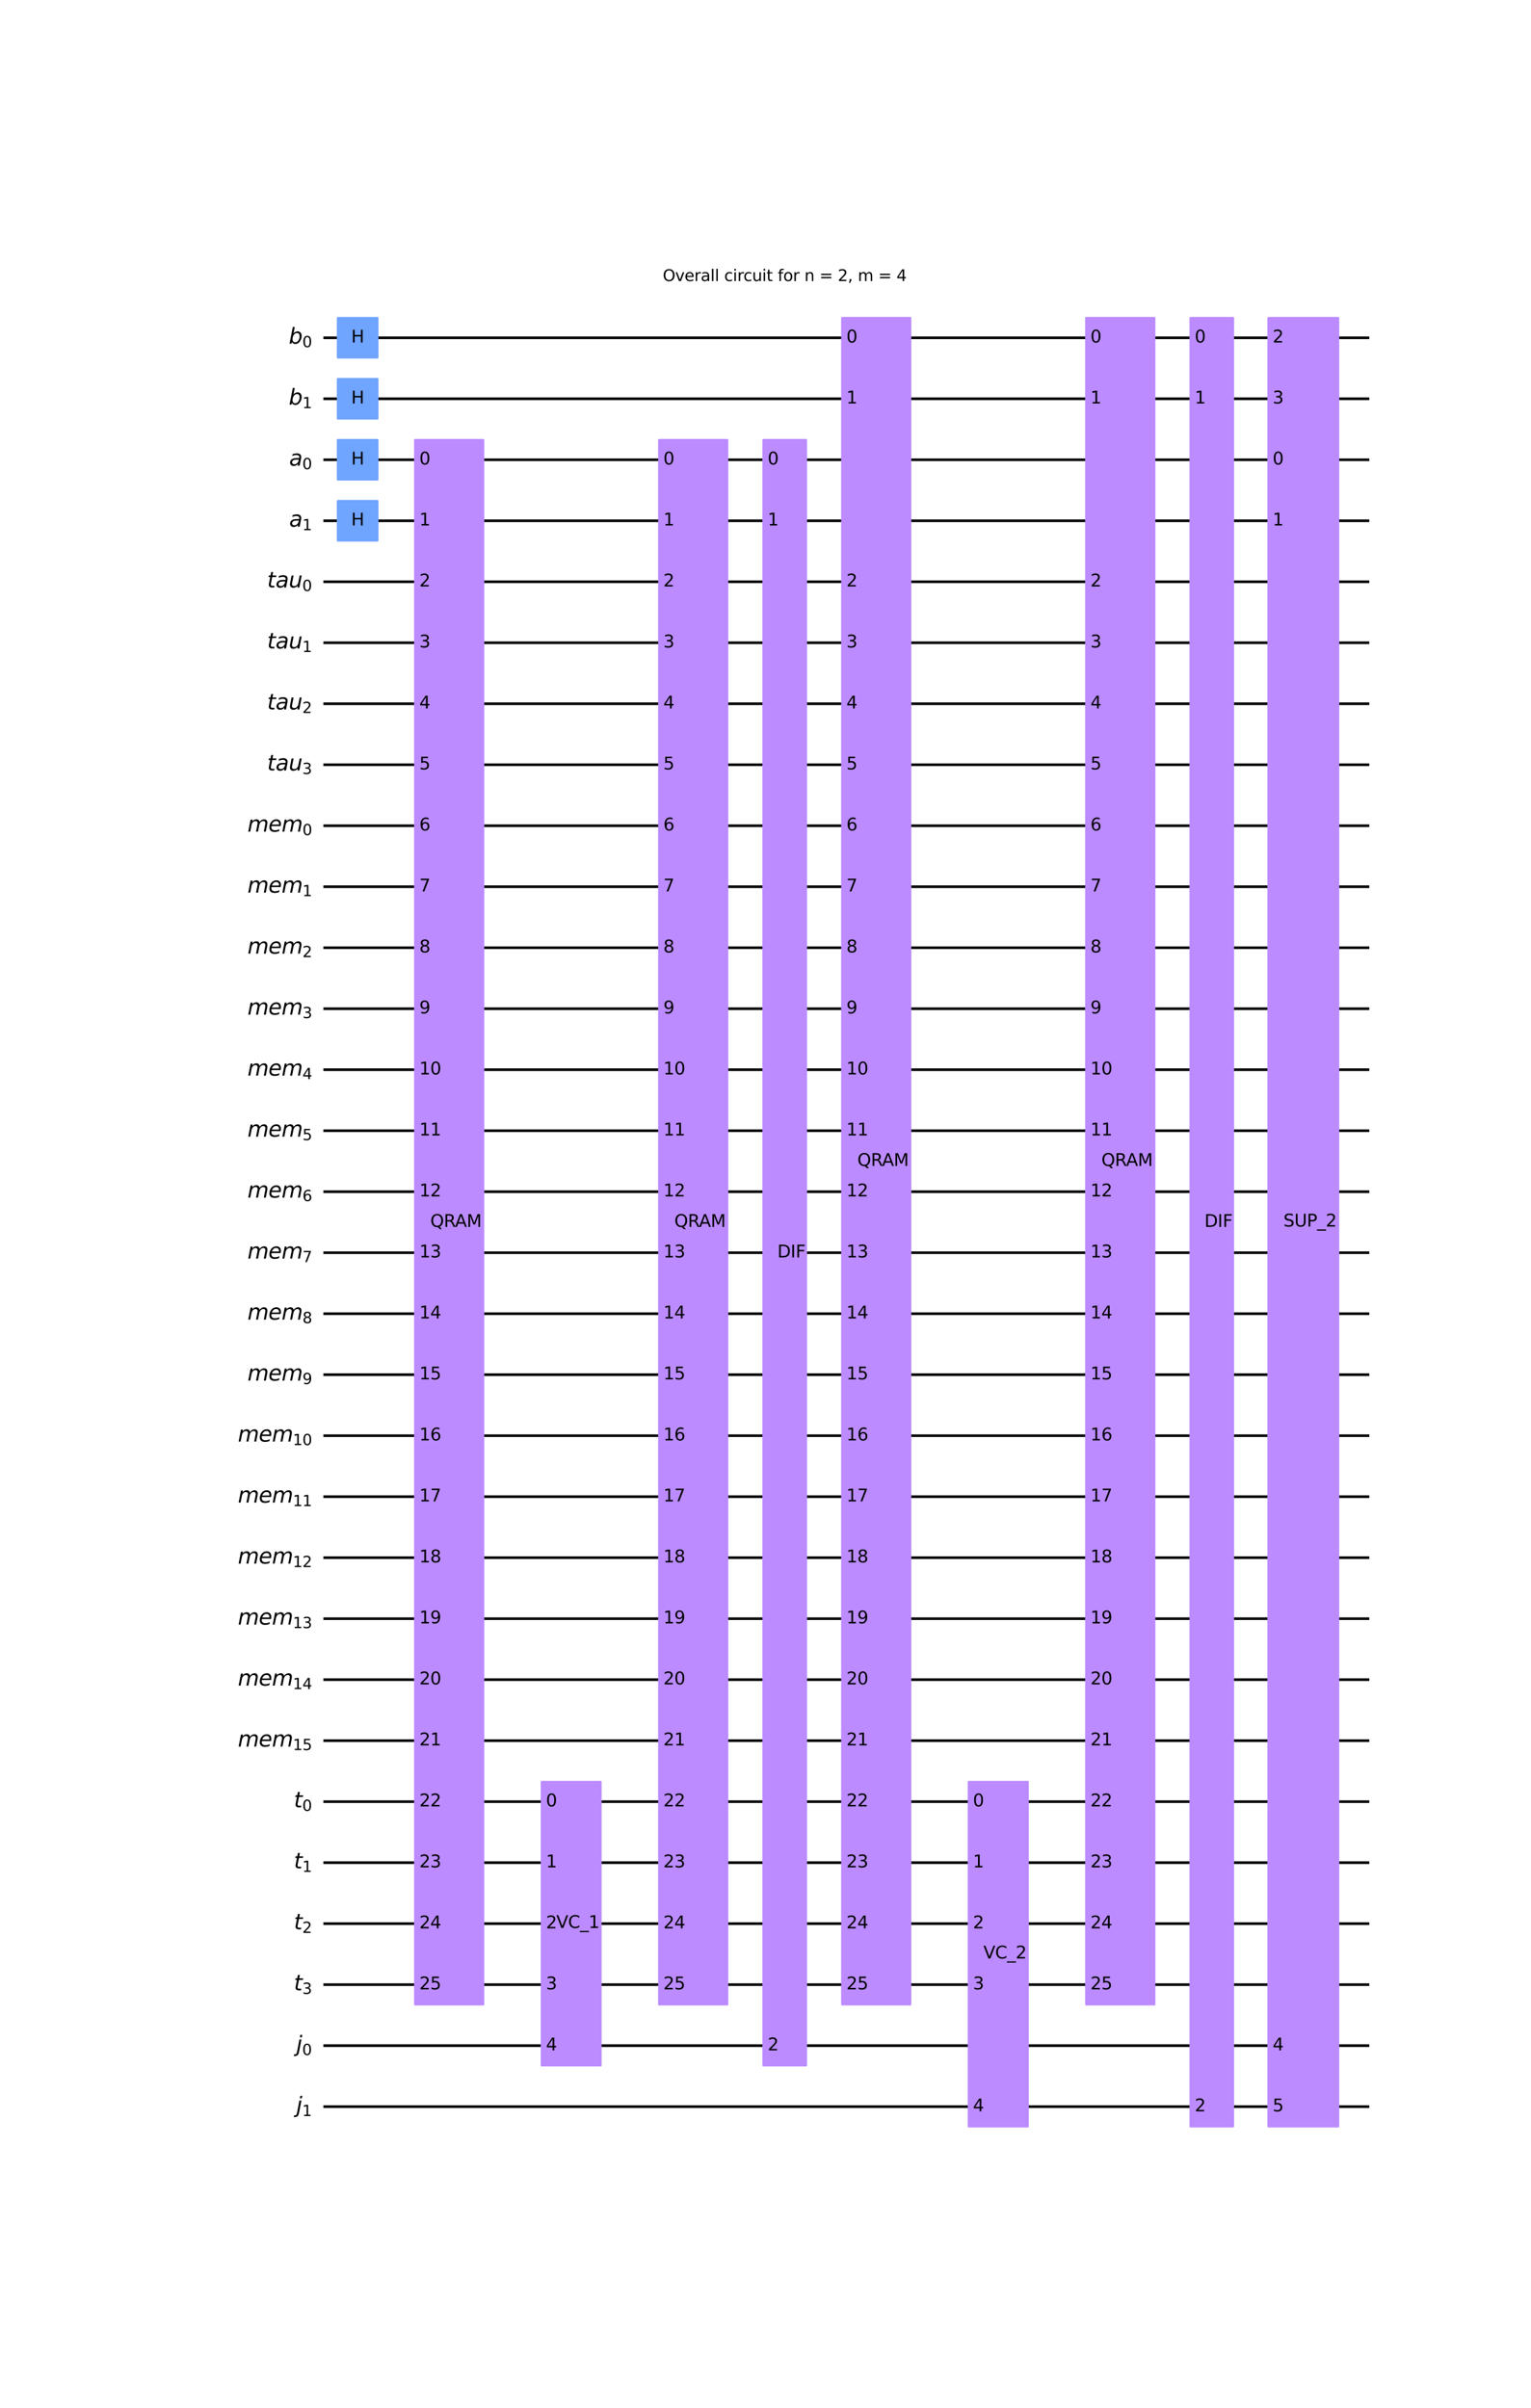 <?xml version="1.0" encoding="utf-8" standalone="no"?>
<!DOCTYPE svg PUBLIC "-//W3C//DTD SVG 1.1//EN"
  "http://www.w3.org/Graphics/SVG/1.1/DTD/svg11.dtd">
<svg height="1830.08pt" version="1.1" viewBox="0 0 1163.221 1830.08" width="1163.221pt" xmlns="http://www.w3.org/2000/svg" xmlns:xlink="http://www.w3.org/1999/xlink">
 <defs>
  <style type="text/css">*{stroke-linecap:butt;stroke-linejoin:round;}</style>
 </defs>
 <g id="figure_1">
  <g id="patch_1">
   <path d="M 0 1830.08 
L 1163.221 1830.08 
L 1163.221 0 
L 0 0 
z
" style="fill:#ffffff;"/>
  </g>
  <g id="axes_1">
   <g id="line2d_1">
    <path clip-path="url(#p617eea58e3)" d="M 246.702 256.693 
L 1039.356 256.693 
" style="fill:none;stroke:#000000;stroke-linecap:square;stroke-width:2;"/>
   </g>
   <g id="line2d_2">
    <path clip-path="url(#p617eea58e3)" d="M 246.702 303.047 
L 1039.356 303.047 
" style="fill:none;stroke:#000000;stroke-linecap:square;stroke-width:2;"/>
   </g>
   <g id="line2d_3">
    <path clip-path="url(#p617eea58e3)" d="M 246.702 349.401 
L 1039.356 349.401 
" style="fill:none;stroke:#000000;stroke-linecap:square;stroke-width:2;"/>
   </g>
   <g id="line2d_4">
    <path clip-path="url(#p617eea58e3)" d="M 246.702 395.755 
L 1039.356 395.755 
" style="fill:none;stroke:#000000;stroke-linecap:square;stroke-width:2;"/>
   </g>
   <g id="line2d_5">
    <path clip-path="url(#p617eea58e3)" d="M 246.702 442.109 
L 1039.356 442.109 
" style="fill:none;stroke:#000000;stroke-linecap:square;stroke-width:2;"/>
   </g>
   <g id="line2d_6">
    <path clip-path="url(#p617eea58e3)" d="M 246.702 488.463 
L 1039.356 488.463 
" style="fill:none;stroke:#000000;stroke-linecap:square;stroke-width:2;"/>
   </g>
   <g id="line2d_7">
    <path clip-path="url(#p617eea58e3)" d="M 246.702 534.817 
L 1039.356 534.817 
" style="fill:none;stroke:#000000;stroke-linecap:square;stroke-width:2;"/>
   </g>
   <g id="line2d_8">
    <path clip-path="url(#p617eea58e3)" d="M 246.702 581.171 
L 1039.356 581.171 
" style="fill:none;stroke:#000000;stroke-linecap:square;stroke-width:2;"/>
   </g>
   <g id="line2d_9">
    <path clip-path="url(#p617eea58e3)" d="M 246.702 627.525 
L 1039.356 627.525 
" style="fill:none;stroke:#000000;stroke-linecap:square;stroke-width:2;"/>
   </g>
   <g id="line2d_10">
    <path clip-path="url(#p617eea58e3)" d="M 246.702 673.879 
L 1039.356 673.879 
" style="fill:none;stroke:#000000;stroke-linecap:square;stroke-width:2;"/>
   </g>
   <g id="line2d_11">
    <path clip-path="url(#p617eea58e3)" d="M 246.702 720.233 
L 1039.356 720.233 
" style="fill:none;stroke:#000000;stroke-linecap:square;stroke-width:2;"/>
   </g>
   <g id="line2d_12">
    <path clip-path="url(#p617eea58e3)" d="M 246.702 766.587 
L 1039.356 766.587 
" style="fill:none;stroke:#000000;stroke-linecap:square;stroke-width:2;"/>
   </g>
   <g id="line2d_13">
    <path clip-path="url(#p617eea58e3)" d="M 246.702 812.941 
L 1039.356 812.941 
" style="fill:none;stroke:#000000;stroke-linecap:square;stroke-width:2;"/>
   </g>
   <g id="line2d_14">
    <path clip-path="url(#p617eea58e3)" d="M 246.702 859.295 
L 1039.356 859.295 
" style="fill:none;stroke:#000000;stroke-linecap:square;stroke-width:2;"/>
   </g>
   <g id="line2d_15">
    <path clip-path="url(#p617eea58e3)" d="M 246.702 905.649 
L 1039.356 905.649 
" style="fill:none;stroke:#000000;stroke-linecap:square;stroke-width:2;"/>
   </g>
   <g id="line2d_16">
    <path clip-path="url(#p617eea58e3)" d="M 246.702 952.003 
L 1039.356 952.003 
" style="fill:none;stroke:#000000;stroke-linecap:square;stroke-width:2;"/>
   </g>
   <g id="line2d_17">
    <path clip-path="url(#p617eea58e3)" d="M 246.702 998.357 
L 1039.356 998.357 
" style="fill:none;stroke:#000000;stroke-linecap:square;stroke-width:2;"/>
   </g>
   <g id="line2d_18">
    <path clip-path="url(#p617eea58e3)" d="M 246.702 1044.711 
L 1039.356 1044.711 
" style="fill:none;stroke:#000000;stroke-linecap:square;stroke-width:2;"/>
   </g>
   <g id="line2d_19">
    <path clip-path="url(#p617eea58e3)" d="M 246.702 1091.065 
L 1039.356 1091.065 
" style="fill:none;stroke:#000000;stroke-linecap:square;stroke-width:2;"/>
   </g>
   <g id="line2d_20">
    <path clip-path="url(#p617eea58e3)" d="M 246.702 1137.419 
L 1039.356 1137.419 
" style="fill:none;stroke:#000000;stroke-linecap:square;stroke-width:2;"/>
   </g>
   <g id="line2d_21">
    <path clip-path="url(#p617eea58e3)" d="M 246.702 1183.773 
L 1039.356 1183.773 
" style="fill:none;stroke:#000000;stroke-linecap:square;stroke-width:2;"/>
   </g>
   <g id="line2d_22">
    <path clip-path="url(#p617eea58e3)" d="M 246.702 1230.127 
L 1039.356 1230.127 
" style="fill:none;stroke:#000000;stroke-linecap:square;stroke-width:2;"/>
   </g>
   <g id="line2d_23">
    <path clip-path="url(#p617eea58e3)" d="M 246.702 1276.481 
L 1039.356 1276.481 
" style="fill:none;stroke:#000000;stroke-linecap:square;stroke-width:2;"/>
   </g>
   <g id="line2d_24">
    <path clip-path="url(#p617eea58e3)" d="M 246.702 1322.835 
L 1039.356 1322.835 
" style="fill:none;stroke:#000000;stroke-linecap:square;stroke-width:2;"/>
   </g>
   <g id="line2d_25">
    <path clip-path="url(#p617eea58e3)" d="M 246.702 1369.189 
L 1039.356 1369.189 
" style="fill:none;stroke:#000000;stroke-linecap:square;stroke-width:2;"/>
   </g>
   <g id="line2d_26">
    <path clip-path="url(#p617eea58e3)" d="M 246.702 1415.543 
L 1039.356 1415.543 
" style="fill:none;stroke:#000000;stroke-linecap:square;stroke-width:2;"/>
   </g>
   <g id="line2d_27">
    <path clip-path="url(#p617eea58e3)" d="M 246.702 1461.897 
L 1039.356 1461.897 
" style="fill:none;stroke:#000000;stroke-linecap:square;stroke-width:2;"/>
   </g>
   <g id="line2d_28">
    <path clip-path="url(#p617eea58e3)" d="M 246.702 1508.251 
L 1039.356 1508.251 
" style="fill:none;stroke:#000000;stroke-linecap:square;stroke-width:2;"/>
   </g>
   <g id="line2d_29">
    <path clip-path="url(#p617eea58e3)" d="M 246.702 1554.605 
L 1039.356 1554.605 
" style="fill:none;stroke:#000000;stroke-linecap:square;stroke-width:2;"/>
   </g>
   <g id="line2d_30">
    <path clip-path="url(#p617eea58e3)" d="M 246.702 1600.959 
L 1039.356 1600.959 
" style="fill:none;stroke:#000000;stroke-linecap:square;stroke-width:2;"/>
   </g>
   <g id="text_1">
    <!-- Overall circuit for n = 2, m = 4 -->
    <g transform="translate(503.54 213.61)scale(0.12 -0.12)">
     <defs>
      <path d="M 2522 4238 
Q 1834 4238 1429 3725 
Q 1025 3213 1025 2328 
Q 1025 1447 1429 934 
Q 1834 422 2522 422 
Q 3209 422 3611 934 
Q 4013 1447 4013 2328 
Q 4013 3213 3611 3725 
Q 3209 4238 2522 4238 
z
M 2522 4750 
Q 3503 4750 4090 4092 
Q 4678 3434 4678 2328 
Q 4678 1225 4090 567 
Q 3503 -91 2522 -91 
Q 1538 -91 948 565 
Q 359 1222 359 2328 
Q 359 3434 948 4092 
Q 1538 4750 2522 4750 
z
" id="DejaVuSans-4f" transform="scale(0.016)"/>
      <path d="M 191 3500 
L 800 3500 
L 1894 563 
L 2988 3500 
L 3597 3500 
L 2284 0 
L 1503 0 
L 191 3500 
z
" id="DejaVuSans-76" transform="scale(0.016)"/>
      <path d="M 3597 1894 
L 3597 1613 
L 953 1613 
Q 991 1019 1311 708 
Q 1631 397 2203 397 
Q 2534 397 2845 478 
Q 3156 559 3463 722 
L 3463 178 
Q 3153 47 2828 -22 
Q 2503 -91 2169 -91 
Q 1331 -91 842 396 
Q 353 884 353 1716 
Q 353 2575 817 3079 
Q 1281 3584 2069 3584 
Q 2775 3584 3186 3129 
Q 3597 2675 3597 1894 
z
M 3022 2063 
Q 3016 2534 2758 2815 
Q 2500 3097 2075 3097 
Q 1594 3097 1305 2825 
Q 1016 2553 972 2059 
L 3022 2063 
z
" id="DejaVuSans-65" transform="scale(0.016)"/>
      <path d="M 2631 2963 
Q 2534 3019 2420 3045 
Q 2306 3072 2169 3072 
Q 1681 3072 1420 2755 
Q 1159 2438 1159 1844 
L 1159 0 
L 581 0 
L 581 3500 
L 1159 3500 
L 1159 2956 
Q 1341 3275 1631 3429 
Q 1922 3584 2338 3584 
Q 2397 3584 2469 3576 
Q 2541 3569 2628 3553 
L 2631 2963 
z
" id="DejaVuSans-72" transform="scale(0.016)"/>
      <path d="M 2194 1759 
Q 1497 1759 1228 1600 
Q 959 1441 959 1056 
Q 959 750 1161 570 
Q 1363 391 1709 391 
Q 2188 391 2477 730 
Q 2766 1069 2766 1631 
L 2766 1759 
L 2194 1759 
z
M 3341 1997 
L 3341 0 
L 2766 0 
L 2766 531 
Q 2569 213 2275 61 
Q 1981 -91 1556 -91 
Q 1019 -91 701 211 
Q 384 513 384 1019 
Q 384 1609 779 1909 
Q 1175 2209 1959 2209 
L 2766 2209 
L 2766 2266 
Q 2766 2663 2505 2880 
Q 2244 3097 1772 3097 
Q 1472 3097 1187 3025 
Q 903 2953 641 2809 
L 641 3341 
Q 956 3463 1253 3523 
Q 1550 3584 1831 3584 
Q 2591 3584 2966 3190 
Q 3341 2797 3341 1997 
z
" id="DejaVuSans-61" transform="scale(0.016)"/>
      <path d="M 603 4863 
L 1178 4863 
L 1178 0 
L 603 0 
L 603 4863 
z
" id="DejaVuSans-6c" transform="scale(0.016)"/>
      <path id="DejaVuSans-20" transform="scale(0.016)"/>
      <path d="M 3122 3366 
L 3122 2828 
Q 2878 2963 2633 3030 
Q 2388 3097 2138 3097 
Q 1578 3097 1268 2742 
Q 959 2388 959 1747 
Q 959 1106 1268 751 
Q 1578 397 2138 397 
Q 2388 397 2633 464 
Q 2878 531 3122 666 
L 3122 134 
Q 2881 22 2623 -34 
Q 2366 -91 2075 -91 
Q 1284 -91 818 406 
Q 353 903 353 1747 
Q 353 2603 823 3093 
Q 1294 3584 2113 3584 
Q 2378 3584 2631 3529 
Q 2884 3475 3122 3366 
z
" id="DejaVuSans-63" transform="scale(0.016)"/>
      <path d="M 603 3500 
L 1178 3500 
L 1178 0 
L 603 0 
L 603 3500 
z
M 603 4863 
L 1178 4863 
L 1178 4134 
L 603 4134 
L 603 4863 
z
" id="DejaVuSans-69" transform="scale(0.016)"/>
      <path d="M 544 1381 
L 544 3500 
L 1119 3500 
L 1119 1403 
Q 1119 906 1312 657 
Q 1506 409 1894 409 
Q 2359 409 2629 706 
Q 2900 1003 2900 1516 
L 2900 3500 
L 3475 3500 
L 3475 0 
L 2900 0 
L 2900 538 
Q 2691 219 2414 64 
Q 2138 -91 1772 -91 
Q 1169 -91 856 284 
Q 544 659 544 1381 
z
M 1991 3584 
L 1991 3584 
z
" id="DejaVuSans-75" transform="scale(0.016)"/>
      <path d="M 1172 4494 
L 1172 3500 
L 2356 3500 
L 2356 3053 
L 1172 3053 
L 1172 1153 
Q 1172 725 1289 603 
Q 1406 481 1766 481 
L 2356 481 
L 2356 0 
L 1766 0 
Q 1100 0 847 248 
Q 594 497 594 1153 
L 594 3053 
L 172 3053 
L 172 3500 
L 594 3500 
L 594 4494 
L 1172 4494 
z
" id="DejaVuSans-74" transform="scale(0.016)"/>
      <path d="M 2375 4863 
L 2375 4384 
L 1825 4384 
Q 1516 4384 1395 4259 
Q 1275 4134 1275 3809 
L 1275 3500 
L 2222 3500 
L 2222 3053 
L 1275 3053 
L 1275 0 
L 697 0 
L 697 3053 
L 147 3053 
L 147 3500 
L 697 3500 
L 697 3744 
Q 697 4328 969 4595 
Q 1241 4863 1831 4863 
L 2375 4863 
z
" id="DejaVuSans-66" transform="scale(0.016)"/>
      <path d="M 1959 3097 
Q 1497 3097 1228 2736 
Q 959 2375 959 1747 
Q 959 1119 1226 758 
Q 1494 397 1959 397 
Q 2419 397 2687 759 
Q 2956 1122 2956 1747 
Q 2956 2369 2687 2733 
Q 2419 3097 1959 3097 
z
M 1959 3584 
Q 2709 3584 3137 3096 
Q 3566 2609 3566 1747 
Q 3566 888 3137 398 
Q 2709 -91 1959 -91 
Q 1206 -91 779 398 
Q 353 888 353 1747 
Q 353 2609 779 3096 
Q 1206 3584 1959 3584 
z
" id="DejaVuSans-6f" transform="scale(0.016)"/>
      <path d="M 3513 2113 
L 3513 0 
L 2938 0 
L 2938 2094 
Q 2938 2591 2744 2837 
Q 2550 3084 2163 3084 
Q 1697 3084 1428 2787 
Q 1159 2491 1159 1978 
L 1159 0 
L 581 0 
L 581 3500 
L 1159 3500 
L 1159 2956 
Q 1366 3272 1645 3428 
Q 1925 3584 2291 3584 
Q 2894 3584 3203 3211 
Q 3513 2838 3513 2113 
z
" id="DejaVuSans-6e" transform="scale(0.016)"/>
      <path d="M 678 2906 
L 4684 2906 
L 4684 2381 
L 678 2381 
L 678 2906 
z
M 678 1631 
L 4684 1631 
L 4684 1100 
L 678 1100 
L 678 1631 
z
" id="DejaVuSans-3d" transform="scale(0.016)"/>
      <path d="M 1228 531 
L 3431 531 
L 3431 0 
L 469 0 
L 469 531 
Q 828 903 1448 1529 
Q 2069 2156 2228 2338 
Q 2531 2678 2651 2914 
Q 2772 3150 2772 3378 
Q 2772 3750 2511 3984 
Q 2250 4219 1831 4219 
Q 1534 4219 1204 4116 
Q 875 4013 500 3803 
L 500 4441 
Q 881 4594 1212 4672 
Q 1544 4750 1819 4750 
Q 2544 4750 2975 4387 
Q 3406 4025 3406 3419 
Q 3406 3131 3298 2873 
Q 3191 2616 2906 2266 
Q 2828 2175 2409 1742 
Q 1991 1309 1228 531 
z
" id="DejaVuSans-32" transform="scale(0.016)"/>
      <path d="M 750 794 
L 1409 794 
L 1409 256 
L 897 -744 
L 494 -744 
L 750 256 
L 750 794 
z
" id="DejaVuSans-2c" transform="scale(0.016)"/>
      <path d="M 3328 2828 
Q 3544 3216 3844 3400 
Q 4144 3584 4550 3584 
Q 5097 3584 5394 3201 
Q 5691 2819 5691 2113 
L 5691 0 
L 5113 0 
L 5113 2094 
Q 5113 2597 4934 2840 
Q 4756 3084 4391 3084 
Q 3944 3084 3684 2787 
Q 3425 2491 3425 1978 
L 3425 0 
L 2847 0 
L 2847 2094 
Q 2847 2600 2669 2842 
Q 2491 3084 2119 3084 
Q 1678 3084 1418 2786 
Q 1159 2488 1159 1978 
L 1159 0 
L 581 0 
L 581 3500 
L 1159 3500 
L 1159 2956 
Q 1356 3278 1631 3431 
Q 1906 3584 2284 3584 
Q 2666 3584 2933 3390 
Q 3200 3197 3328 2828 
z
" id="DejaVuSans-6d" transform="scale(0.016)"/>
      <path d="M 2419 4116 
L 825 1625 
L 2419 1625 
L 2419 4116 
z
M 2253 4666 
L 3047 4666 
L 3047 1625 
L 3713 1625 
L 3713 1100 
L 3047 1100 
L 3047 0 
L 2419 0 
L 2419 1100 
L 313 1100 
L 313 1709 
L 2253 4666 
z
" id="DejaVuSans-34" transform="scale(0.016)"/>
     </defs>
     <use xlink:href="#DejaVuSans-4f"/>
     <use x="78.711" xlink:href="#DejaVuSans-76"/>
     <use x="137.891" xlink:href="#DejaVuSans-65"/>
     <use x="199.414" xlink:href="#DejaVuSans-72"/>
     <use x="240.527" xlink:href="#DejaVuSans-61"/>
     <use x="301.807" xlink:href="#DejaVuSans-6c"/>
     <use x="329.59" xlink:href="#DejaVuSans-6c"/>
     <use x="357.373" xlink:href="#DejaVuSans-20"/>
     <use x="389.16" xlink:href="#DejaVuSans-63"/>
     <use x="444.141" xlink:href="#DejaVuSans-69"/>
     <use x="471.924" xlink:href="#DejaVuSans-72"/>
     <use x="510.787" xlink:href="#DejaVuSans-63"/>
     <use x="565.768" xlink:href="#DejaVuSans-75"/>
     <use x="629.146" xlink:href="#DejaVuSans-69"/>
     <use x="656.93" xlink:href="#DejaVuSans-74"/>
     <use x="696.139" xlink:href="#DejaVuSans-20"/>
     <use x="727.926" xlink:href="#DejaVuSans-66"/>
     <use x="763.131" xlink:href="#DejaVuSans-6f"/>
     <use x="824.312" xlink:href="#DejaVuSans-72"/>
     <use x="865.426" xlink:href="#DejaVuSans-20"/>
     <use x="897.213" xlink:href="#DejaVuSans-6e"/>
     <use x="960.592" xlink:href="#DejaVuSans-20"/>
     <use x="992.379" xlink:href="#DejaVuSans-3d"/>
     <use x="1076.168" xlink:href="#DejaVuSans-20"/>
     <use x="1107.955" xlink:href="#DejaVuSans-32"/>
     <use x="1171.578" xlink:href="#DejaVuSans-2c"/>
     <use x="1203.365" xlink:href="#DejaVuSans-20"/>
     <use x="1235.152" xlink:href="#DejaVuSans-6d"/>
     <use x="1332.564" xlink:href="#DejaVuSans-20"/>
     <use x="1364.352" xlink:href="#DejaVuSans-3d"/>
     <use x="1448.141" xlink:href="#DejaVuSans-20"/>
     <use x="1479.928" xlink:href="#DejaVuSans-34"/>
    </g>
   </g>
   <g id="patch_2">
    <path clip-path="url(#p617eea58e3)" d="M 256.669 364.466 
L 286.799 364.466 
L 286.799 334.336 
L 256.669 334.336 
z
" style="fill:#6fa4ff;stroke:#6fa4ff;stroke-linejoin:miter;stroke-width:1.5;"/>
   </g>
   <g id="patch_3">
    <path clip-path="url(#p617eea58e3)" d="M 256.669 410.82 
L 286.799 410.82 
L 286.799 380.69 
L 256.669 380.69 
z
" style="fill:#6fa4ff;stroke:#6fa4ff;stroke-linejoin:miter;stroke-width:1.5;"/>
   </g>
   <g id="patch_4">
    <path clip-path="url(#p617eea58e3)" d="M 256.669 271.758 
L 286.799 271.758 
L 286.799 241.628 
L 256.669 241.628 
z
" style="fill:#6fa4ff;stroke:#6fa4ff;stroke-linejoin:miter;stroke-width:1.5;"/>
   </g>
   <g id="patch_5">
    <path clip-path="url(#p617eea58e3)" d="M 256.669 318.112 
L 286.799 318.112 
L 286.799 287.982 
L 256.669 287.982 
z
" style="fill:#6fa4ff;stroke:#6fa4ff;stroke-linejoin:miter;stroke-width:1.5;"/>
   </g>
   <g id="patch_6">
    <path clip-path="url(#p617eea58e3)" d="M 315.348 1523.316 
L 367.181 1523.316 
L 367.181 334.336 
L 315.348 334.336 
z
" style="fill:#bb8bff;stroke:#bb8bff;stroke-linejoin:miter;stroke-width:1.5;"/>
   </g>
   <g id="patch_7">
    <path clip-path="url(#p617eea58e3)" d="M 411.579 1569.67 
L 456.366 1569.67 
L 456.366 1354.124 
L 411.579 1354.124 
z
" style="fill:#bb8bff;stroke:#bb8bff;stroke-linejoin:miter;stroke-width:1.5;"/>
   </g>
   <g id="patch_8">
    <path clip-path="url(#p617eea58e3)" d="M 500.764 1523.316 
L 552.597 1523.316 
L 552.597 334.336 
L 500.764 334.336 
z
" style="fill:#bb8bff;stroke:#bb8bff;stroke-linejoin:miter;stroke-width:1.5;"/>
   </g>
   <g id="patch_9">
    <path clip-path="url(#p617eea58e3)" d="M 579.999 1569.67 
L 612.424 1569.67 
L 612.424 334.336 
L 579.999 334.336 
z
" style="fill:#bb8bff;stroke:#bb8bff;stroke-linejoin:miter;stroke-width:1.5;"/>
   </g>
   <g id="patch_10">
    <path clip-path="url(#p617eea58e3)" d="M 639.826 1523.316 
L 691.659 1523.316 
L 691.659 241.628 
L 639.826 241.628 
z
" style="fill:#bb8bff;stroke:#bb8bff;stroke-linejoin:miter;stroke-width:1.5;"/>
   </g>
   <g id="patch_11">
    <path clip-path="url(#p617eea58e3)" d="M 736.008 1616.024 
L 780.893 1616.024 
L 780.893 1354.124 
L 736.008 1354.124 
z
" style="fill:#bb8bff;stroke:#bb8bff;stroke-linejoin:miter;stroke-width:1.5;"/>
   </g>
   <g id="patch_12">
    <path clip-path="url(#p617eea58e3)" d="M 825.242 1523.316 
L 877.075 1523.316 
L 877.075 241.628 
L 825.242 241.628 
z
" style="fill:#bb8bff;stroke:#bb8bff;stroke-linejoin:miter;stroke-width:1.5;"/>
   </g>
   <g id="patch_13">
    <path clip-path="url(#p617eea58e3)" d="M 904.477 1616.024 
L 936.902 1616.024 
L 936.902 241.628 
L 904.477 241.628 
z
" style="fill:#bb8bff;stroke:#bb8bff;stroke-linejoin:miter;stroke-width:1.5;"/>
   </g>
   <g id="patch_14">
    <path clip-path="url(#p617eea58e3)" d="M 963.674 1616.024 
L 1016.768 1616.024 
L 1016.768 241.628 
L 963.674 241.628 
z
" style="fill:#bb8bff;stroke:#bb8bff;stroke-linejoin:miter;stroke-width:1.5;"/>
   </g>
   <g id="text_2">
    <g clip-path="url(#p617eea58e3)">
     <!-- H -->
     <g transform="translate(266.845 352.988)scale(0.13 -0.13)">
      <defs>
       <path d="M 628 4666 
L 1259 4666 
L 1259 2753 
L 3553 2753 
L 3553 4666 
L 4184 4666 
L 4184 0 
L 3553 0 
L 3553 2222 
L 1259 2222 
L 1259 0 
L 628 0 
L 628 4666 
z
" id="DejaVuSans-48" transform="scale(0.016)"/>
      </defs>
      <use xlink:href="#DejaVuSans-48"/>
     </g>
    </g>
   </g>
   <g id="text_3">
    <g clip-path="url(#p617eea58e3)">
     <!-- H -->
     <g transform="translate(266.845 399.342)scale(0.13 -0.13)">
      <use xlink:href="#DejaVuSans-48"/>
     </g>
    </g>
   </g>
   <g id="text_4">
    <g clip-path="url(#p617eea58e3)">
     <!-- H -->
     <g transform="translate(266.845 260.28)scale(0.13 -0.13)">
      <use xlink:href="#DejaVuSans-48"/>
     </g>
    </g>
   </g>
   <g id="text_5">
    <g clip-path="url(#p617eea58e3)">
     <!-- H -->
     <g transform="translate(266.845 306.634)scale(0.13 -0.13)">
      <use xlink:href="#DejaVuSans-48"/>
     </g>
    </g>
   </g>
   <g id="text_6">
    <g clip-path="url(#p617eea58e3)">
     <!-- 0 -->
     <g transform="translate(318.593 352.988)scale(0.13 -0.13)">
      <defs>
       <path d="M 2034 4250 
Q 1547 4250 1301 3770 
Q 1056 3291 1056 2328 
Q 1056 1369 1301 889 
Q 1547 409 2034 409 
Q 2525 409 2770 889 
Q 3016 1369 3016 2328 
Q 3016 3291 2770 3770 
Q 2525 4250 2034 4250 
z
M 2034 4750 
Q 2819 4750 3233 4129 
Q 3647 3509 3647 2328 
Q 3647 1150 3233 529 
Q 2819 -91 2034 -91 
Q 1250 -91 836 529 
Q 422 1150 422 2328 
Q 422 3509 836 4129 
Q 1250 4750 2034 4750 
z
" id="DejaVuSans-30" transform="scale(0.016)"/>
      </defs>
      <use xlink:href="#DejaVuSans-30"/>
     </g>
    </g>
   </g>
   <g id="text_7">
    <g clip-path="url(#p617eea58e3)">
     <!-- 1 -->
     <g transform="translate(318.593 399.342)scale(0.13 -0.13)">
      <defs>
       <path d="M 794 531 
L 1825 531 
L 1825 4091 
L 703 3866 
L 703 4441 
L 1819 4666 
L 2450 4666 
L 2450 531 
L 3481 531 
L 3481 0 
L 794 0 
L 794 531 
z
" id="DejaVuSans-31" transform="scale(0.016)"/>
      </defs>
      <use xlink:href="#DejaVuSans-31"/>
     </g>
    </g>
   </g>
   <g id="text_8">
    <g clip-path="url(#p617eea58e3)">
     <!-- 2 -->
     <g transform="translate(318.593 445.696)scale(0.13 -0.13)">
      <use xlink:href="#DejaVuSans-32"/>
     </g>
    </g>
   </g>
   <g id="text_9">
    <g clip-path="url(#p617eea58e3)">
     <!-- 3 -->
     <g transform="translate(318.593 492.05)scale(0.13 -0.13)">
      <defs>
       <path d="M 2597 2516 
Q 3050 2419 3304 2112 
Q 3559 1806 3559 1356 
Q 3559 666 3084 287 
Q 2609 -91 1734 -91 
Q 1441 -91 1130 -33 
Q 819 25 488 141 
L 488 750 
Q 750 597 1062 519 
Q 1375 441 1716 441 
Q 2309 441 2620 675 
Q 2931 909 2931 1356 
Q 2931 1769 2642 2001 
Q 2353 2234 1838 2234 
L 1294 2234 
L 1294 2753 
L 1863 2753 
Q 2328 2753 2575 2939 
Q 2822 3125 2822 3475 
Q 2822 3834 2567 4026 
Q 2313 4219 1838 4219 
Q 1578 4219 1281 4162 
Q 984 4106 628 3988 
L 628 4550 
Q 988 4650 1302 4700 
Q 1616 4750 1894 4750 
Q 2613 4750 3031 4423 
Q 3450 4097 3450 3541 
Q 3450 3153 3228 2886 
Q 3006 2619 2597 2516 
z
" id="DejaVuSans-33" transform="scale(0.016)"/>
      </defs>
      <use xlink:href="#DejaVuSans-33"/>
     </g>
    </g>
   </g>
   <g id="text_10">
    <g clip-path="url(#p617eea58e3)">
     <!-- 4 -->
     <g transform="translate(318.593 538.404)scale(0.13 -0.13)">
      <use xlink:href="#DejaVuSans-34"/>
     </g>
    </g>
   </g>
   <g id="text_11">
    <g clip-path="url(#p617eea58e3)">
     <!-- 5 -->
     <g transform="translate(318.593 584.758)scale(0.13 -0.13)">
      <defs>
       <path d="M 691 4666 
L 3169 4666 
L 3169 4134 
L 1269 4134 
L 1269 2991 
Q 1406 3038 1543 3061 
Q 1681 3084 1819 3084 
Q 2600 3084 3056 2656 
Q 3513 2228 3513 1497 
Q 3513 744 3044 326 
Q 2575 -91 1722 -91 
Q 1428 -91 1123 -41 
Q 819 9 494 109 
L 494 744 
Q 775 591 1075 516 
Q 1375 441 1709 441 
Q 2250 441 2565 725 
Q 2881 1009 2881 1497 
Q 2881 1984 2565 2268 
Q 2250 2553 1709 2553 
Q 1456 2553 1204 2497 
Q 953 2441 691 2322 
L 691 4666 
z
" id="DejaVuSans-35" transform="scale(0.016)"/>
      </defs>
      <use xlink:href="#DejaVuSans-35"/>
     </g>
    </g>
   </g>
   <g id="text_12">
    <g clip-path="url(#p617eea58e3)">
     <!-- 6 -->
     <g transform="translate(318.593 631.112)scale(0.13 -0.13)">
      <defs>
       <path d="M 2113 2584 
Q 1688 2584 1439 2293 
Q 1191 2003 1191 1497 
Q 1191 994 1439 701 
Q 1688 409 2113 409 
Q 2538 409 2786 701 
Q 3034 994 3034 1497 
Q 3034 2003 2786 2293 
Q 2538 2584 2113 2584 
z
M 3366 4563 
L 3366 3988 
Q 3128 4100 2886 4159 
Q 2644 4219 2406 4219 
Q 1781 4219 1451 3797 
Q 1122 3375 1075 2522 
Q 1259 2794 1537 2939 
Q 1816 3084 2150 3084 
Q 2853 3084 3261 2657 
Q 3669 2231 3669 1497 
Q 3669 778 3244 343 
Q 2819 -91 2113 -91 
Q 1303 -91 875 529 
Q 447 1150 447 2328 
Q 447 3434 972 4092 
Q 1497 4750 2381 4750 
Q 2619 4750 2861 4703 
Q 3103 4656 3366 4563 
z
" id="DejaVuSans-36" transform="scale(0.016)"/>
      </defs>
      <use xlink:href="#DejaVuSans-36"/>
     </g>
    </g>
   </g>
   <g id="text_13">
    <g clip-path="url(#p617eea58e3)">
     <!-- 7 -->
     <g transform="translate(318.593 677.466)scale(0.13 -0.13)">
      <defs>
       <path d="M 525 4666 
L 3525 4666 
L 3525 4397 
L 1831 0 
L 1172 0 
L 2766 4134 
L 525 4134 
L 525 4666 
z
" id="DejaVuSans-37" transform="scale(0.016)"/>
      </defs>
      <use xlink:href="#DejaVuSans-37"/>
     </g>
    </g>
   </g>
   <g id="text_14">
    <g clip-path="url(#p617eea58e3)">
     <!-- 8 -->
     <g transform="translate(318.593 723.82)scale(0.13 -0.13)">
      <defs>
       <path d="M 2034 2216 
Q 1584 2216 1326 1975 
Q 1069 1734 1069 1313 
Q 1069 891 1326 650 
Q 1584 409 2034 409 
Q 2484 409 2743 651 
Q 3003 894 3003 1313 
Q 3003 1734 2745 1975 
Q 2488 2216 2034 2216 
z
M 1403 2484 
Q 997 2584 770 2862 
Q 544 3141 544 3541 
Q 544 4100 942 4425 
Q 1341 4750 2034 4750 
Q 2731 4750 3128 4425 
Q 3525 4100 3525 3541 
Q 3525 3141 3298 2862 
Q 3072 2584 2669 2484 
Q 3125 2378 3379 2068 
Q 3634 1759 3634 1313 
Q 3634 634 3220 271 
Q 2806 -91 2034 -91 
Q 1263 -91 848 271 
Q 434 634 434 1313 
Q 434 1759 690 2068 
Q 947 2378 1403 2484 
z
M 1172 3481 
Q 1172 3119 1398 2916 
Q 1625 2713 2034 2713 
Q 2441 2713 2670 2916 
Q 2900 3119 2900 3481 
Q 2900 3844 2670 4047 
Q 2441 4250 2034 4250 
Q 1625 4250 1398 4047 
Q 1172 3844 1172 3481 
z
" id="DejaVuSans-38" transform="scale(0.016)"/>
      </defs>
      <use xlink:href="#DejaVuSans-38"/>
     </g>
    </g>
   </g>
   <g id="text_15">
    <g clip-path="url(#p617eea58e3)">
     <!-- 9 -->
     <g transform="translate(318.593 770.174)scale(0.13 -0.13)">
      <defs>
       <path d="M 703 97 
L 703 672 
Q 941 559 1184 500 
Q 1428 441 1663 441 
Q 2288 441 2617 861 
Q 2947 1281 2994 2138 
Q 2813 1869 2534 1725 
Q 2256 1581 1919 1581 
Q 1219 1581 811 2004 
Q 403 2428 403 3163 
Q 403 3881 828 4315 
Q 1253 4750 1959 4750 
Q 2769 4750 3195 4129 
Q 3622 3509 3622 2328 
Q 3622 1225 3098 567 
Q 2575 -91 1691 -91 
Q 1453 -91 1209 -44 
Q 966 3 703 97 
z
M 1959 2075 
Q 2384 2075 2632 2365 
Q 2881 2656 2881 3163 
Q 2881 3666 2632 3958 
Q 2384 4250 1959 4250 
Q 1534 4250 1286 3958 
Q 1038 3666 1038 3163 
Q 1038 2656 1286 2365 
Q 1534 2075 1959 2075 
z
" id="DejaVuSans-39" transform="scale(0.016)"/>
      </defs>
      <use xlink:href="#DejaVuSans-39"/>
     </g>
    </g>
   </g>
   <g id="text_16">
    <g clip-path="url(#p617eea58e3)">
     <!-- 10 -->
     <g transform="translate(318.593 816.528)scale(0.13 -0.13)">
      <use xlink:href="#DejaVuSans-31"/>
      <use x="63.623" xlink:href="#DejaVuSans-30"/>
     </g>
    </g>
   </g>
   <g id="text_17">
    <g clip-path="url(#p617eea58e3)">
     <!-- 11 -->
     <g transform="translate(318.593 862.882)scale(0.13 -0.13)">
      <use xlink:href="#DejaVuSans-31"/>
      <use x="63.623" xlink:href="#DejaVuSans-31"/>
     </g>
    </g>
   </g>
   <g id="text_18">
    <g clip-path="url(#p617eea58e3)">
     <!-- 12 -->
     <g transform="translate(318.593 909.236)scale(0.13 -0.13)">
      <use xlink:href="#DejaVuSans-31"/>
      <use x="63.623" xlink:href="#DejaVuSans-32"/>
     </g>
    </g>
   </g>
   <g id="text_19">
    <g clip-path="url(#p617eea58e3)">
     <!-- 13 -->
     <g transform="translate(318.593 955.59)scale(0.13 -0.13)">
      <use xlink:href="#DejaVuSans-31"/>
      <use x="63.623" xlink:href="#DejaVuSans-33"/>
     </g>
    </g>
   </g>
   <g id="text_20">
    <g clip-path="url(#p617eea58e3)">
     <!-- 14 -->
     <g transform="translate(318.593 1001.944)scale(0.13 -0.13)">
      <use xlink:href="#DejaVuSans-31"/>
      <use x="63.623" xlink:href="#DejaVuSans-34"/>
     </g>
    </g>
   </g>
   <g id="text_21">
    <g clip-path="url(#p617eea58e3)">
     <!-- 15 -->
     <g transform="translate(318.593 1048.298)scale(0.13 -0.13)">
      <use xlink:href="#DejaVuSans-31"/>
      <use x="63.623" xlink:href="#DejaVuSans-35"/>
     </g>
    </g>
   </g>
   <g id="text_22">
    <g clip-path="url(#p617eea58e3)">
     <!-- 16 -->
     <g transform="translate(318.593 1094.652)scale(0.13 -0.13)">
      <use xlink:href="#DejaVuSans-31"/>
      <use x="63.623" xlink:href="#DejaVuSans-36"/>
     </g>
    </g>
   </g>
   <g id="text_23">
    <g clip-path="url(#p617eea58e3)">
     <!-- 17 -->
     <g transform="translate(318.593 1141.006)scale(0.13 -0.13)">
      <use xlink:href="#DejaVuSans-31"/>
      <use x="63.623" xlink:href="#DejaVuSans-37"/>
     </g>
    </g>
   </g>
   <g id="text_24">
    <g clip-path="url(#p617eea58e3)">
     <!-- 18 -->
     <g transform="translate(318.593 1187.36)scale(0.13 -0.13)">
      <use xlink:href="#DejaVuSans-31"/>
      <use x="63.623" xlink:href="#DejaVuSans-38"/>
     </g>
    </g>
   </g>
   <g id="text_25">
    <g clip-path="url(#p617eea58e3)">
     <!-- 19 -->
     <g transform="translate(318.593 1233.714)scale(0.13 -0.13)">
      <use xlink:href="#DejaVuSans-31"/>
      <use x="63.623" xlink:href="#DejaVuSans-39"/>
     </g>
    </g>
   </g>
   <g id="text_26">
    <g clip-path="url(#p617eea58e3)">
     <!-- 20 -->
     <g transform="translate(318.593 1280.068)scale(0.13 -0.13)">
      <use xlink:href="#DejaVuSans-32"/>
      <use x="63.623" xlink:href="#DejaVuSans-30"/>
     </g>
    </g>
   </g>
   <g id="text_27">
    <g clip-path="url(#p617eea58e3)">
     <!-- 21 -->
     <g transform="translate(318.593 1326.422)scale(0.13 -0.13)">
      <use xlink:href="#DejaVuSans-32"/>
      <use x="63.623" xlink:href="#DejaVuSans-31"/>
     </g>
    </g>
   </g>
   <g id="text_28">
    <g clip-path="url(#p617eea58e3)">
     <!-- 22 -->
     <g transform="translate(318.593 1372.776)scale(0.13 -0.13)">
      <use xlink:href="#DejaVuSans-32"/>
      <use x="63.623" xlink:href="#DejaVuSans-32"/>
     </g>
    </g>
   </g>
   <g id="text_29">
    <g clip-path="url(#p617eea58e3)">
     <!-- 23 -->
     <g transform="translate(318.593 1419.13)scale(0.13 -0.13)">
      <use xlink:href="#DejaVuSans-32"/>
      <use x="63.623" xlink:href="#DejaVuSans-33"/>
     </g>
    </g>
   </g>
   <g id="text_30">
    <g clip-path="url(#p617eea58e3)">
     <!-- 24 -->
     <g transform="translate(318.593 1465.484)scale(0.13 -0.13)">
      <use xlink:href="#DejaVuSans-32"/>
      <use x="63.623" xlink:href="#DejaVuSans-34"/>
     </g>
    </g>
   </g>
   <g id="text_31">
    <g clip-path="url(#p617eea58e3)">
     <!-- 25 -->
     <g transform="translate(318.593 1511.838)scale(0.13 -0.13)">
      <use xlink:href="#DejaVuSans-32"/>
      <use x="63.623" xlink:href="#DejaVuSans-35"/>
     </g>
    </g>
   </g>
   <g id="text_32">
    <g clip-path="url(#p617eea58e3)">
     <!-- QRAM -->
     <g transform="translate(326.936 932.413)scale(0.13 -0.13)">
      <defs>
       <path d="M 2522 4238 
Q 1834 4238 1429 3725 
Q 1025 3213 1025 2328 
Q 1025 1447 1429 934 
Q 1834 422 2522 422 
Q 3209 422 3611 934 
Q 4013 1447 4013 2328 
Q 4013 3213 3611 3725 
Q 3209 4238 2522 4238 
z
M 3406 84 
L 4238 -825 
L 3475 -825 
L 2784 -78 
Q 2681 -84 2626 -87 
Q 2572 -91 2522 -91 
Q 1538 -91 948 567 
Q 359 1225 359 2328 
Q 359 3434 948 4092 
Q 1538 4750 2522 4750 
Q 3503 4750 4090 4092 
Q 4678 3434 4678 2328 
Q 4678 1516 4351 937 
Q 4025 359 3406 84 
z
" id="DejaVuSans-51" transform="scale(0.016)"/>
       <path d="M 2841 2188 
Q 3044 2119 3236 1894 
Q 3428 1669 3622 1275 
L 4263 0 
L 3584 0 
L 2988 1197 
Q 2756 1666 2539 1819 
Q 2322 1972 1947 1972 
L 1259 1972 
L 1259 0 
L 628 0 
L 628 4666 
L 2053 4666 
Q 2853 4666 3247 4331 
Q 3641 3997 3641 3322 
Q 3641 2881 3436 2590 
Q 3231 2300 2841 2188 
z
M 1259 4147 
L 1259 2491 
L 2053 2491 
Q 2509 2491 2742 2702 
Q 2975 2913 2975 3322 
Q 2975 3731 2742 3939 
Q 2509 4147 2053 4147 
L 1259 4147 
z
" id="DejaVuSans-52" transform="scale(0.016)"/>
       <path d="M 2188 4044 
L 1331 1722 
L 3047 1722 
L 2188 4044 
z
M 1831 4666 
L 2547 4666 
L 4325 0 
L 3669 0 
L 3244 1197 
L 1141 1197 
L 716 0 
L 50 0 
L 1831 4666 
z
" id="DejaVuSans-41" transform="scale(0.016)"/>
       <path d="M 628 4666 
L 1569 4666 
L 2759 1491 
L 3956 4666 
L 4897 4666 
L 4897 0 
L 4281 0 
L 4281 4097 
L 3078 897 
L 2444 897 
L 1241 4097 
L 1241 0 
L 628 0 
L 628 4666 
z
" id="DejaVuSans-4d" transform="scale(0.016)"/>
      </defs>
      <use xlink:href="#DejaVuSans-51"/>
      <use x="78.711" xlink:href="#DejaVuSans-52"/>
      <use x="144.193" xlink:href="#DejaVuSans-41"/>
      <use x="212.602" xlink:href="#DejaVuSans-4d"/>
     </g>
    </g>
   </g>
   <g id="text_33">
    <g clip-path="url(#p617eea58e3)">
     <!-- 0 -->
     <g transform="translate(414.824 1372.776)scale(0.13 -0.13)">
      <use xlink:href="#DejaVuSans-30"/>
     </g>
    </g>
   </g>
   <g id="text_34">
    <g clip-path="url(#p617eea58e3)">
     <!-- 1 -->
     <g transform="translate(414.824 1419.13)scale(0.13 -0.13)">
      <use xlink:href="#DejaVuSans-31"/>
     </g>
    </g>
   </g>
   <g id="text_35">
    <g clip-path="url(#p617eea58e3)">
     <!-- 2 -->
     <g transform="translate(414.824 1465.484)scale(0.13 -0.13)">
      <use xlink:href="#DejaVuSans-32"/>
     </g>
    </g>
   </g>
   <g id="text_36">
    <g clip-path="url(#p617eea58e3)">
     <!-- 3 -->
     <g transform="translate(414.824 1511.838)scale(0.13 -0.13)">
      <use xlink:href="#DejaVuSans-33"/>
     </g>
    </g>
   </g>
   <g id="text_37">
    <g clip-path="url(#p617eea58e3)">
     <!-- 4 -->
     <g transform="translate(414.824 1558.192)scale(0.13 -0.13)">
      <use xlink:href="#DejaVuSans-34"/>
     </g>
    </g>
   </g>
   <g id="text_38">
    <g clip-path="url(#p617eea58e3)">
     <!-- VC_1 -->
     <g transform="translate(422.701 1465.188)scale(0.13 -0.13)">
      <defs>
       <path d="M 1831 0 
L 50 4666 
L 709 4666 
L 2188 738 
L 3669 4666 
L 4325 4666 
L 2547 0 
L 1831 0 
z
" id="DejaVuSans-56" transform="scale(0.016)"/>
       <path d="M 4122 4306 
L 4122 3641 
Q 3803 3938 3442 4084 
Q 3081 4231 2675 4231 
Q 1875 4231 1450 3742 
Q 1025 3253 1025 2328 
Q 1025 1406 1450 917 
Q 1875 428 2675 428 
Q 3081 428 3442 575 
Q 3803 722 4122 1019 
L 4122 359 
Q 3791 134 3420 21 
Q 3050 -91 2638 -91 
Q 1578 -91 968 557 
Q 359 1206 359 2328 
Q 359 3453 968 4101 
Q 1578 4750 2638 4750 
Q 3056 4750 3426 4639 
Q 3797 4528 4122 4306 
z
" id="DejaVuSans-43" transform="scale(0.016)"/>
       <path d="M 3263 -1063 
L 3263 -1509 
L -63 -1509 
L -63 -1063 
L 3263 -1063 
z
" id="DejaVuSans-5f" transform="scale(0.016)"/>
      </defs>
      <use xlink:href="#DejaVuSans-56"/>
      <use x="68.408" xlink:href="#DejaVuSans-43"/>
      <use x="138.232" xlink:href="#DejaVuSans-5f"/>
      <use x="188.232" xlink:href="#DejaVuSans-31"/>
     </g>
    </g>
   </g>
   <g id="text_39">
    <g clip-path="url(#p617eea58e3)">
     <!-- 0 -->
     <g transform="translate(504.009 352.988)scale(0.13 -0.13)">
      <use xlink:href="#DejaVuSans-30"/>
     </g>
    </g>
   </g>
   <g id="text_40">
    <g clip-path="url(#p617eea58e3)">
     <!-- 1 -->
     <g transform="translate(504.009 399.342)scale(0.13 -0.13)">
      <use xlink:href="#DejaVuSans-31"/>
     </g>
    </g>
   </g>
   <g id="text_41">
    <g clip-path="url(#p617eea58e3)">
     <!-- 2 -->
     <g transform="translate(504.009 445.696)scale(0.13 -0.13)">
      <use xlink:href="#DejaVuSans-32"/>
     </g>
    </g>
   </g>
   <g id="text_42">
    <g clip-path="url(#p617eea58e3)">
     <!-- 3 -->
     <g transform="translate(504.009 492.05)scale(0.13 -0.13)">
      <use xlink:href="#DejaVuSans-33"/>
     </g>
    </g>
   </g>
   <g id="text_43">
    <g clip-path="url(#p617eea58e3)">
     <!-- 4 -->
     <g transform="translate(504.009 538.404)scale(0.13 -0.13)">
      <use xlink:href="#DejaVuSans-34"/>
     </g>
    </g>
   </g>
   <g id="text_44">
    <g clip-path="url(#p617eea58e3)">
     <!-- 5 -->
     <g transform="translate(504.009 584.758)scale(0.13 -0.13)">
      <use xlink:href="#DejaVuSans-35"/>
     </g>
    </g>
   </g>
   <g id="text_45">
    <g clip-path="url(#p617eea58e3)">
     <!-- 6 -->
     <g transform="translate(504.009 631.112)scale(0.13 -0.13)">
      <use xlink:href="#DejaVuSans-36"/>
     </g>
    </g>
   </g>
   <g id="text_46">
    <g clip-path="url(#p617eea58e3)">
     <!-- 7 -->
     <g transform="translate(504.009 677.466)scale(0.13 -0.13)">
      <use xlink:href="#DejaVuSans-37"/>
     </g>
    </g>
   </g>
   <g id="text_47">
    <g clip-path="url(#p617eea58e3)">
     <!-- 8 -->
     <g transform="translate(504.009 723.82)scale(0.13 -0.13)">
      <use xlink:href="#DejaVuSans-38"/>
     </g>
    </g>
   </g>
   <g id="text_48">
    <g clip-path="url(#p617eea58e3)">
     <!-- 9 -->
     <g transform="translate(504.009 770.174)scale(0.13 -0.13)">
      <use xlink:href="#DejaVuSans-39"/>
     </g>
    </g>
   </g>
   <g id="text_49">
    <g clip-path="url(#p617eea58e3)">
     <!-- 10 -->
     <g transform="translate(504.009 816.528)scale(0.13 -0.13)">
      <use xlink:href="#DejaVuSans-31"/>
      <use x="63.623" xlink:href="#DejaVuSans-30"/>
     </g>
    </g>
   </g>
   <g id="text_50">
    <g clip-path="url(#p617eea58e3)">
     <!-- 11 -->
     <g transform="translate(504.009 862.882)scale(0.13 -0.13)">
      <use xlink:href="#DejaVuSans-31"/>
      <use x="63.623" xlink:href="#DejaVuSans-31"/>
     </g>
    </g>
   </g>
   <g id="text_51">
    <g clip-path="url(#p617eea58e3)">
     <!-- 12 -->
     <g transform="translate(504.009 909.236)scale(0.13 -0.13)">
      <use xlink:href="#DejaVuSans-31"/>
      <use x="63.623" xlink:href="#DejaVuSans-32"/>
     </g>
    </g>
   </g>
   <g id="text_52">
    <g clip-path="url(#p617eea58e3)">
     <!-- 13 -->
     <g transform="translate(504.009 955.59)scale(0.13 -0.13)">
      <use xlink:href="#DejaVuSans-31"/>
      <use x="63.623" xlink:href="#DejaVuSans-33"/>
     </g>
    </g>
   </g>
   <g id="text_53">
    <g clip-path="url(#p617eea58e3)">
     <!-- 14 -->
     <g transform="translate(504.009 1001.944)scale(0.13 -0.13)">
      <use xlink:href="#DejaVuSans-31"/>
      <use x="63.623" xlink:href="#DejaVuSans-34"/>
     </g>
    </g>
   </g>
   <g id="text_54">
    <g clip-path="url(#p617eea58e3)">
     <!-- 15 -->
     <g transform="translate(504.009 1048.298)scale(0.13 -0.13)">
      <use xlink:href="#DejaVuSans-31"/>
      <use x="63.623" xlink:href="#DejaVuSans-35"/>
     </g>
    </g>
   </g>
   <g id="text_55">
    <g clip-path="url(#p617eea58e3)">
     <!-- 16 -->
     <g transform="translate(504.009 1094.652)scale(0.13 -0.13)">
      <use xlink:href="#DejaVuSans-31"/>
      <use x="63.623" xlink:href="#DejaVuSans-36"/>
     </g>
    </g>
   </g>
   <g id="text_56">
    <g clip-path="url(#p617eea58e3)">
     <!-- 17 -->
     <g transform="translate(504.009 1141.006)scale(0.13 -0.13)">
      <use xlink:href="#DejaVuSans-31"/>
      <use x="63.623" xlink:href="#DejaVuSans-37"/>
     </g>
    </g>
   </g>
   <g id="text_57">
    <g clip-path="url(#p617eea58e3)">
     <!-- 18 -->
     <g transform="translate(504.009 1187.36)scale(0.13 -0.13)">
      <use xlink:href="#DejaVuSans-31"/>
      <use x="63.623" xlink:href="#DejaVuSans-38"/>
     </g>
    </g>
   </g>
   <g id="text_58">
    <g clip-path="url(#p617eea58e3)">
     <!-- 19 -->
     <g transform="translate(504.009 1233.714)scale(0.13 -0.13)">
      <use xlink:href="#DejaVuSans-31"/>
      <use x="63.623" xlink:href="#DejaVuSans-39"/>
     </g>
    </g>
   </g>
   <g id="text_59">
    <g clip-path="url(#p617eea58e3)">
     <!-- 20 -->
     <g transform="translate(504.009 1280.068)scale(0.13 -0.13)">
      <use xlink:href="#DejaVuSans-32"/>
      <use x="63.623" xlink:href="#DejaVuSans-30"/>
     </g>
    </g>
   </g>
   <g id="text_60">
    <g clip-path="url(#p617eea58e3)">
     <!-- 21 -->
     <g transform="translate(504.009 1326.422)scale(0.13 -0.13)">
      <use xlink:href="#DejaVuSans-32"/>
      <use x="63.623" xlink:href="#DejaVuSans-31"/>
     </g>
    </g>
   </g>
   <g id="text_61">
    <g clip-path="url(#p617eea58e3)">
     <!-- 22 -->
     <g transform="translate(504.009 1372.776)scale(0.13 -0.13)">
      <use xlink:href="#DejaVuSans-32"/>
      <use x="63.623" xlink:href="#DejaVuSans-32"/>
     </g>
    </g>
   </g>
   <g id="text_62">
    <g clip-path="url(#p617eea58e3)">
     <!-- 23 -->
     <g transform="translate(504.009 1419.13)scale(0.13 -0.13)">
      <use xlink:href="#DejaVuSans-32"/>
      <use x="63.623" xlink:href="#DejaVuSans-33"/>
     </g>
    </g>
   </g>
   <g id="text_63">
    <g clip-path="url(#p617eea58e3)">
     <!-- 24 -->
     <g transform="translate(504.009 1465.484)scale(0.13 -0.13)">
      <use xlink:href="#DejaVuSans-32"/>
      <use x="63.623" xlink:href="#DejaVuSans-34"/>
     </g>
    </g>
   </g>
   <g id="text_64">
    <g clip-path="url(#p617eea58e3)">
     <!-- 25 -->
     <g transform="translate(504.009 1511.838)scale(0.13 -0.13)">
      <use xlink:href="#DejaVuSans-32"/>
      <use x="63.623" xlink:href="#DejaVuSans-35"/>
     </g>
    </g>
   </g>
   <g id="text_65">
    <g clip-path="url(#p617eea58e3)">
     <!-- QRAM -->
     <g transform="translate(512.352 932.413)scale(0.13 -0.13)">
      <use xlink:href="#DejaVuSans-51"/>
      <use x="78.711" xlink:href="#DejaVuSans-52"/>
      <use x="144.193" xlink:href="#DejaVuSans-41"/>
      <use x="212.602" xlink:href="#DejaVuSans-4d"/>
     </g>
    </g>
   </g>
   <g id="text_66">
    <g clip-path="url(#p617eea58e3)">
     <!-- 0 -->
     <g transform="translate(583.244 352.988)scale(0.13 -0.13)">
      <use xlink:href="#DejaVuSans-30"/>
     </g>
    </g>
   </g>
   <g id="text_67">
    <g clip-path="url(#p617eea58e3)">
     <!-- 1 -->
     <g transform="translate(583.244 399.342)scale(0.13 -0.13)">
      <use xlink:href="#DejaVuSans-31"/>
     </g>
    </g>
   </g>
   <g id="text_68">
    <g clip-path="url(#p617eea58e3)">
     <!-- 2 -->
     <g transform="translate(583.244 1558.192)scale(0.13 -0.13)">
      <use xlink:href="#DejaVuSans-32"/>
     </g>
    </g>
   </g>
   <g id="text_69">
    <g clip-path="url(#p617eea58e3)">
     <!-- DIF -->
     <g transform="translate(590.65 955.59)scale(0.13 -0.13)">
      <defs>
       <path d="M 1259 4147 
L 1259 519 
L 2022 519 
Q 2988 519 3436 956 
Q 3884 1394 3884 2338 
Q 3884 3275 3436 3711 
Q 2988 4147 2022 4147 
L 1259 4147 
z
M 628 4666 
L 1925 4666 
Q 3281 4666 3915 4102 
Q 4550 3538 4550 2338 
Q 4550 1131 3912 565 
Q 3275 0 1925 0 
L 628 0 
L 628 4666 
z
" id="DejaVuSans-44" transform="scale(0.016)"/>
       <path d="M 628 4666 
L 1259 4666 
L 1259 0 
L 628 0 
L 628 4666 
z
" id="DejaVuSans-49" transform="scale(0.016)"/>
       <path d="M 628 4666 
L 3309 4666 
L 3309 4134 
L 1259 4134 
L 1259 2759 
L 3109 2759 
L 3109 2228 
L 1259 2228 
L 1259 0 
L 628 0 
L 628 4666 
z
" id="DejaVuSans-46" transform="scale(0.016)"/>
      </defs>
      <use xlink:href="#DejaVuSans-44"/>
      <use x="77.002" xlink:href="#DejaVuSans-49"/>
      <use x="106.494" xlink:href="#DejaVuSans-46"/>
     </g>
    </g>
   </g>
   <g id="text_70">
    <g clip-path="url(#p617eea58e3)">
     <!-- 0 -->
     <g transform="translate(643.071 260.28)scale(0.13 -0.13)">
      <use xlink:href="#DejaVuSans-30"/>
     </g>
    </g>
   </g>
   <g id="text_71">
    <g clip-path="url(#p617eea58e3)">
     <!-- 1 -->
     <g transform="translate(643.071 306.634)scale(0.13 -0.13)">
      <use xlink:href="#DejaVuSans-31"/>
     </g>
    </g>
   </g>
   <g id="text_72">
    <g clip-path="url(#p617eea58e3)">
     <!-- 2 -->
     <g transform="translate(643.071 445.696)scale(0.13 -0.13)">
      <use xlink:href="#DejaVuSans-32"/>
     </g>
    </g>
   </g>
   <g id="text_73">
    <g clip-path="url(#p617eea58e3)">
     <!-- 3 -->
     <g transform="translate(643.071 492.05)scale(0.13 -0.13)">
      <use xlink:href="#DejaVuSans-33"/>
     </g>
    </g>
   </g>
   <g id="text_74">
    <g clip-path="url(#p617eea58e3)">
     <!-- 4 -->
     <g transform="translate(643.071 538.404)scale(0.13 -0.13)">
      <use xlink:href="#DejaVuSans-34"/>
     </g>
    </g>
   </g>
   <g id="text_75">
    <g clip-path="url(#p617eea58e3)">
     <!-- 5 -->
     <g transform="translate(643.071 584.758)scale(0.13 -0.13)">
      <use xlink:href="#DejaVuSans-35"/>
     </g>
    </g>
   </g>
   <g id="text_76">
    <g clip-path="url(#p617eea58e3)">
     <!-- 6 -->
     <g transform="translate(643.071 631.112)scale(0.13 -0.13)">
      <use xlink:href="#DejaVuSans-36"/>
     </g>
    </g>
   </g>
   <g id="text_77">
    <g clip-path="url(#p617eea58e3)">
     <!-- 7 -->
     <g transform="translate(643.071 677.466)scale(0.13 -0.13)">
      <use xlink:href="#DejaVuSans-37"/>
     </g>
    </g>
   </g>
   <g id="text_78">
    <g clip-path="url(#p617eea58e3)">
     <!-- 8 -->
     <g transform="translate(643.071 723.82)scale(0.13 -0.13)">
      <use xlink:href="#DejaVuSans-38"/>
     </g>
    </g>
   </g>
   <g id="text_79">
    <g clip-path="url(#p617eea58e3)">
     <!-- 9 -->
     <g transform="translate(643.071 770.174)scale(0.13 -0.13)">
      <use xlink:href="#DejaVuSans-39"/>
     </g>
    </g>
   </g>
   <g id="text_80">
    <g clip-path="url(#p617eea58e3)">
     <!-- 10 -->
     <g transform="translate(643.071 816.528)scale(0.13 -0.13)">
      <use xlink:href="#DejaVuSans-31"/>
      <use x="63.623" xlink:href="#DejaVuSans-30"/>
     </g>
    </g>
   </g>
   <g id="text_81">
    <g clip-path="url(#p617eea58e3)">
     <!-- 11 -->
     <g transform="translate(643.071 862.882)scale(0.13 -0.13)">
      <use xlink:href="#DejaVuSans-31"/>
      <use x="63.623" xlink:href="#DejaVuSans-31"/>
     </g>
    </g>
   </g>
   <g id="text_82">
    <g clip-path="url(#p617eea58e3)">
     <!-- 12 -->
     <g transform="translate(643.071 909.236)scale(0.13 -0.13)">
      <use xlink:href="#DejaVuSans-31"/>
      <use x="63.623" xlink:href="#DejaVuSans-32"/>
     </g>
    </g>
   </g>
   <g id="text_83">
    <g clip-path="url(#p617eea58e3)">
     <!-- 13 -->
     <g transform="translate(643.071 955.59)scale(0.13 -0.13)">
      <use xlink:href="#DejaVuSans-31"/>
      <use x="63.623" xlink:href="#DejaVuSans-33"/>
     </g>
    </g>
   </g>
   <g id="text_84">
    <g clip-path="url(#p617eea58e3)">
     <!-- 14 -->
     <g transform="translate(643.071 1001.944)scale(0.13 -0.13)">
      <use xlink:href="#DejaVuSans-31"/>
      <use x="63.623" xlink:href="#DejaVuSans-34"/>
     </g>
    </g>
   </g>
   <g id="text_85">
    <g clip-path="url(#p617eea58e3)">
     <!-- 15 -->
     <g transform="translate(643.071 1048.298)scale(0.13 -0.13)">
      <use xlink:href="#DejaVuSans-31"/>
      <use x="63.623" xlink:href="#DejaVuSans-35"/>
     </g>
    </g>
   </g>
   <g id="text_86">
    <g clip-path="url(#p617eea58e3)">
     <!-- 16 -->
     <g transform="translate(643.071 1094.652)scale(0.13 -0.13)">
      <use xlink:href="#DejaVuSans-31"/>
      <use x="63.623" xlink:href="#DejaVuSans-36"/>
     </g>
    </g>
   </g>
   <g id="text_87">
    <g clip-path="url(#p617eea58e3)">
     <!-- 17 -->
     <g transform="translate(643.071 1141.006)scale(0.13 -0.13)">
      <use xlink:href="#DejaVuSans-31"/>
      <use x="63.623" xlink:href="#DejaVuSans-37"/>
     </g>
    </g>
   </g>
   <g id="text_88">
    <g clip-path="url(#p617eea58e3)">
     <!-- 18 -->
     <g transform="translate(643.071 1187.36)scale(0.13 -0.13)">
      <use xlink:href="#DejaVuSans-31"/>
      <use x="63.623" xlink:href="#DejaVuSans-38"/>
     </g>
    </g>
   </g>
   <g id="text_89">
    <g clip-path="url(#p617eea58e3)">
     <!-- 19 -->
     <g transform="translate(643.071 1233.714)scale(0.13 -0.13)">
      <use xlink:href="#DejaVuSans-31"/>
      <use x="63.623" xlink:href="#DejaVuSans-39"/>
     </g>
    </g>
   </g>
   <g id="text_90">
    <g clip-path="url(#p617eea58e3)">
     <!-- 20 -->
     <g transform="translate(643.071 1280.068)scale(0.13 -0.13)">
      <use xlink:href="#DejaVuSans-32"/>
      <use x="63.623" xlink:href="#DejaVuSans-30"/>
     </g>
    </g>
   </g>
   <g id="text_91">
    <g clip-path="url(#p617eea58e3)">
     <!-- 21 -->
     <g transform="translate(643.071 1326.422)scale(0.13 -0.13)">
      <use xlink:href="#DejaVuSans-32"/>
      <use x="63.623" xlink:href="#DejaVuSans-31"/>
     </g>
    </g>
   </g>
   <g id="text_92">
    <g clip-path="url(#p617eea58e3)">
     <!-- 22 -->
     <g transform="translate(643.071 1372.776)scale(0.13 -0.13)">
      <use xlink:href="#DejaVuSans-32"/>
      <use x="63.623" xlink:href="#DejaVuSans-32"/>
     </g>
    </g>
   </g>
   <g id="text_93">
    <g clip-path="url(#p617eea58e3)">
     <!-- 23 -->
     <g transform="translate(643.071 1419.13)scale(0.13 -0.13)">
      <use xlink:href="#DejaVuSans-32"/>
      <use x="63.623" xlink:href="#DejaVuSans-33"/>
     </g>
    </g>
   </g>
   <g id="text_94">
    <g clip-path="url(#p617eea58e3)">
     <!-- 24 -->
     <g transform="translate(643.071 1465.484)scale(0.13 -0.13)">
      <use xlink:href="#DejaVuSans-32"/>
      <use x="63.623" xlink:href="#DejaVuSans-34"/>
     </g>
    </g>
   </g>
   <g id="text_95">
    <g clip-path="url(#p617eea58e3)">
     <!-- 25 -->
     <g transform="translate(643.071 1511.838)scale(0.13 -0.13)">
      <use xlink:href="#DejaVuSans-32"/>
      <use x="63.623" xlink:href="#DejaVuSans-35"/>
     </g>
    </g>
   </g>
   <g id="text_96">
    <g clip-path="url(#p617eea58e3)">
     <!-- QRAM -->
     <g transform="translate(651.414 886.059)scale(0.13 -0.13)">
      <use xlink:href="#DejaVuSans-51"/>
      <use x="78.711" xlink:href="#DejaVuSans-52"/>
      <use x="144.193" xlink:href="#DejaVuSans-41"/>
      <use x="212.602" xlink:href="#DejaVuSans-4d"/>
     </g>
    </g>
   </g>
   <g id="text_97">
    <g clip-path="url(#p617eea58e3)">
     <!-- 0 -->
     <g transform="translate(739.253 1372.776)scale(0.13 -0.13)">
      <use xlink:href="#DejaVuSans-30"/>
     </g>
    </g>
   </g>
   <g id="text_98">
    <g clip-path="url(#p617eea58e3)">
     <!-- 1 -->
     <g transform="translate(739.253 1419.13)scale(0.13 -0.13)">
      <use xlink:href="#DejaVuSans-31"/>
     </g>
    </g>
   </g>
   <g id="text_99">
    <g clip-path="url(#p617eea58e3)">
     <!-- 2 -->
     <g transform="translate(739.253 1465.484)scale(0.13 -0.13)">
      <use xlink:href="#DejaVuSans-32"/>
     </g>
    </g>
   </g>
   <g id="text_100">
    <g clip-path="url(#p617eea58e3)">
     <!-- 3 -->
     <g transform="translate(739.253 1511.838)scale(0.13 -0.13)">
      <use xlink:href="#DejaVuSans-33"/>
     </g>
    </g>
   </g>
   <g id="text_101">
    <g clip-path="url(#p617eea58e3)">
     <!-- 4 -->
     <g transform="translate(739.253 1604.546)scale(0.13 -0.13)">
      <use xlink:href="#DejaVuSans-34"/>
     </g>
    </g>
   </g>
   <g id="text_102">
    <g clip-path="url(#p617eea58e3)">
     <!-- VC_2 -->
     <g transform="translate(747.179 1488.365)scale(0.13 -0.13)">
      <use xlink:href="#DejaVuSans-56"/>
      <use x="68.408" xlink:href="#DejaVuSans-43"/>
      <use x="138.232" xlink:href="#DejaVuSans-5f"/>
      <use x="188.232" xlink:href="#DejaVuSans-32"/>
     </g>
    </g>
   </g>
   <g id="text_103">
    <g clip-path="url(#p617eea58e3)">
     <!-- 0 -->
     <g transform="translate(828.487 260.28)scale(0.13 -0.13)">
      <use xlink:href="#DejaVuSans-30"/>
     </g>
    </g>
   </g>
   <g id="text_104">
    <g clip-path="url(#p617eea58e3)">
     <!-- 1 -->
     <g transform="translate(828.487 306.634)scale(0.13 -0.13)">
      <use xlink:href="#DejaVuSans-31"/>
     </g>
    </g>
   </g>
   <g id="text_105">
    <g clip-path="url(#p617eea58e3)">
     <!-- 2 -->
     <g transform="translate(828.487 445.696)scale(0.13 -0.13)">
      <use xlink:href="#DejaVuSans-32"/>
     </g>
    </g>
   </g>
   <g id="text_106">
    <g clip-path="url(#p617eea58e3)">
     <!-- 3 -->
     <g transform="translate(828.487 492.05)scale(0.13 -0.13)">
      <use xlink:href="#DejaVuSans-33"/>
     </g>
    </g>
   </g>
   <g id="text_107">
    <g clip-path="url(#p617eea58e3)">
     <!-- 4 -->
     <g transform="translate(828.487 538.404)scale(0.13 -0.13)">
      <use xlink:href="#DejaVuSans-34"/>
     </g>
    </g>
   </g>
   <g id="text_108">
    <g clip-path="url(#p617eea58e3)">
     <!-- 5 -->
     <g transform="translate(828.487 584.758)scale(0.13 -0.13)">
      <use xlink:href="#DejaVuSans-35"/>
     </g>
    </g>
   </g>
   <g id="text_109">
    <g clip-path="url(#p617eea58e3)">
     <!-- 6 -->
     <g transform="translate(828.487 631.112)scale(0.13 -0.13)">
      <use xlink:href="#DejaVuSans-36"/>
     </g>
    </g>
   </g>
   <g id="text_110">
    <g clip-path="url(#p617eea58e3)">
     <!-- 7 -->
     <g transform="translate(828.487 677.466)scale(0.13 -0.13)">
      <use xlink:href="#DejaVuSans-37"/>
     </g>
    </g>
   </g>
   <g id="text_111">
    <g clip-path="url(#p617eea58e3)">
     <!-- 8 -->
     <g transform="translate(828.487 723.82)scale(0.13 -0.13)">
      <use xlink:href="#DejaVuSans-38"/>
     </g>
    </g>
   </g>
   <g id="text_112">
    <g clip-path="url(#p617eea58e3)">
     <!-- 9 -->
     <g transform="translate(828.487 770.174)scale(0.13 -0.13)">
      <use xlink:href="#DejaVuSans-39"/>
     </g>
    </g>
   </g>
   <g id="text_113">
    <g clip-path="url(#p617eea58e3)">
     <!-- 10 -->
     <g transform="translate(828.487 816.528)scale(0.13 -0.13)">
      <use xlink:href="#DejaVuSans-31"/>
      <use x="63.623" xlink:href="#DejaVuSans-30"/>
     </g>
    </g>
   </g>
   <g id="text_114">
    <g clip-path="url(#p617eea58e3)">
     <!-- 11 -->
     <g transform="translate(828.487 862.882)scale(0.13 -0.13)">
      <use xlink:href="#DejaVuSans-31"/>
      <use x="63.623" xlink:href="#DejaVuSans-31"/>
     </g>
    </g>
   </g>
   <g id="text_115">
    <g clip-path="url(#p617eea58e3)">
     <!-- 12 -->
     <g transform="translate(828.487 909.236)scale(0.13 -0.13)">
      <use xlink:href="#DejaVuSans-31"/>
      <use x="63.623" xlink:href="#DejaVuSans-32"/>
     </g>
    </g>
   </g>
   <g id="text_116">
    <g clip-path="url(#p617eea58e3)">
     <!-- 13 -->
     <g transform="translate(828.487 955.59)scale(0.13 -0.13)">
      <use xlink:href="#DejaVuSans-31"/>
      <use x="63.623" xlink:href="#DejaVuSans-33"/>
     </g>
    </g>
   </g>
   <g id="text_117">
    <g clip-path="url(#p617eea58e3)">
     <!-- 14 -->
     <g transform="translate(828.487 1001.944)scale(0.13 -0.13)">
      <use xlink:href="#DejaVuSans-31"/>
      <use x="63.623" xlink:href="#DejaVuSans-34"/>
     </g>
    </g>
   </g>
   <g id="text_118">
    <g clip-path="url(#p617eea58e3)">
     <!-- 15 -->
     <g transform="translate(828.487 1048.298)scale(0.13 -0.13)">
      <use xlink:href="#DejaVuSans-31"/>
      <use x="63.623" xlink:href="#DejaVuSans-35"/>
     </g>
    </g>
   </g>
   <g id="text_119">
    <g clip-path="url(#p617eea58e3)">
     <!-- 16 -->
     <g transform="translate(828.487 1094.652)scale(0.13 -0.13)">
      <use xlink:href="#DejaVuSans-31"/>
      <use x="63.623" xlink:href="#DejaVuSans-36"/>
     </g>
    </g>
   </g>
   <g id="text_120">
    <g clip-path="url(#p617eea58e3)">
     <!-- 17 -->
     <g transform="translate(828.487 1141.006)scale(0.13 -0.13)">
      <use xlink:href="#DejaVuSans-31"/>
      <use x="63.623" xlink:href="#DejaVuSans-37"/>
     </g>
    </g>
   </g>
   <g id="text_121">
    <g clip-path="url(#p617eea58e3)">
     <!-- 18 -->
     <g transform="translate(828.487 1187.36)scale(0.13 -0.13)">
      <use xlink:href="#DejaVuSans-31"/>
      <use x="63.623" xlink:href="#DejaVuSans-38"/>
     </g>
    </g>
   </g>
   <g id="text_122">
    <g clip-path="url(#p617eea58e3)">
     <!-- 19 -->
     <g transform="translate(828.487 1233.714)scale(0.13 -0.13)">
      <use xlink:href="#DejaVuSans-31"/>
      <use x="63.623" xlink:href="#DejaVuSans-39"/>
     </g>
    </g>
   </g>
   <g id="text_123">
    <g clip-path="url(#p617eea58e3)">
     <!-- 20 -->
     <g transform="translate(828.487 1280.068)scale(0.13 -0.13)">
      <use xlink:href="#DejaVuSans-32"/>
      <use x="63.623" xlink:href="#DejaVuSans-30"/>
     </g>
    </g>
   </g>
   <g id="text_124">
    <g clip-path="url(#p617eea58e3)">
     <!-- 21 -->
     <g transform="translate(828.487 1326.422)scale(0.13 -0.13)">
      <use xlink:href="#DejaVuSans-32"/>
      <use x="63.623" xlink:href="#DejaVuSans-31"/>
     </g>
    </g>
   </g>
   <g id="text_125">
    <g clip-path="url(#p617eea58e3)">
     <!-- 22 -->
     <g transform="translate(828.487 1372.776)scale(0.13 -0.13)">
      <use xlink:href="#DejaVuSans-32"/>
      <use x="63.623" xlink:href="#DejaVuSans-32"/>
     </g>
    </g>
   </g>
   <g id="text_126">
    <g clip-path="url(#p617eea58e3)">
     <!-- 23 -->
     <g transform="translate(828.487 1419.13)scale(0.13 -0.13)">
      <use xlink:href="#DejaVuSans-32"/>
      <use x="63.623" xlink:href="#DejaVuSans-33"/>
     </g>
    </g>
   </g>
   <g id="text_127">
    <g clip-path="url(#p617eea58e3)">
     <!-- 24 -->
     <g transform="translate(828.487 1465.484)scale(0.13 -0.13)">
      <use xlink:href="#DejaVuSans-32"/>
      <use x="63.623" xlink:href="#DejaVuSans-34"/>
     </g>
    </g>
   </g>
   <g id="text_128">
    <g clip-path="url(#p617eea58e3)">
     <!-- 25 -->
     <g transform="translate(828.487 1511.838)scale(0.13 -0.13)">
      <use xlink:href="#DejaVuSans-32"/>
      <use x="63.623" xlink:href="#DejaVuSans-35"/>
     </g>
    </g>
   </g>
   <g id="text_129">
    <g clip-path="url(#p617eea58e3)">
     <!-- QRAM -->
     <g transform="translate(836.83 886.059)scale(0.13 -0.13)">
      <use xlink:href="#DejaVuSans-51"/>
      <use x="78.711" xlink:href="#DejaVuSans-52"/>
      <use x="144.193" xlink:href="#DejaVuSans-41"/>
      <use x="212.602" xlink:href="#DejaVuSans-4d"/>
     </g>
    </g>
   </g>
   <g id="text_130">
    <g clip-path="url(#p617eea58e3)">
     <!-- 0 -->
     <g transform="translate(907.722 260.28)scale(0.13 -0.13)">
      <use xlink:href="#DejaVuSans-30"/>
     </g>
    </g>
   </g>
   <g id="text_131">
    <g clip-path="url(#p617eea58e3)">
     <!-- 1 -->
     <g transform="translate(907.722 306.634)scale(0.13 -0.13)">
      <use xlink:href="#DejaVuSans-31"/>
     </g>
    </g>
   </g>
   <g id="text_132">
    <g clip-path="url(#p617eea58e3)">
     <!-- 2 -->
     <g transform="translate(907.722 1604.546)scale(0.13 -0.13)">
      <use xlink:href="#DejaVuSans-32"/>
     </g>
    </g>
   </g>
   <g id="text_133">
    <g clip-path="url(#p617eea58e3)">
     <!-- DIF -->
     <g transform="translate(915.128 932.413)scale(0.13 -0.13)">
      <use xlink:href="#DejaVuSans-44"/>
      <use x="77.002" xlink:href="#DejaVuSans-49"/>
      <use x="106.494" xlink:href="#DejaVuSans-46"/>
     </g>
    </g>
   </g>
   <g id="text_134">
    <g clip-path="url(#p617eea58e3)">
     <!-- 0 -->
     <g transform="translate(966.918 352.988)scale(0.13 -0.13)">
      <use xlink:href="#DejaVuSans-30"/>
     </g>
    </g>
   </g>
   <g id="text_135">
    <g clip-path="url(#p617eea58e3)">
     <!-- 1 -->
     <g transform="translate(966.918 399.342)scale(0.13 -0.13)">
      <use xlink:href="#DejaVuSans-31"/>
     </g>
    </g>
   </g>
   <g id="text_136">
    <g clip-path="url(#p617eea58e3)">
     <!-- 2 -->
     <g transform="translate(966.918 260.28)scale(0.13 -0.13)">
      <use xlink:href="#DejaVuSans-32"/>
     </g>
    </g>
   </g>
   <g id="text_137">
    <g clip-path="url(#p617eea58e3)">
     <!-- 3 -->
     <g transform="translate(966.918 306.634)scale(0.13 -0.13)">
      <use xlink:href="#DejaVuSans-33"/>
     </g>
    </g>
   </g>
   <g id="text_138">
    <g clip-path="url(#p617eea58e3)">
     <!-- 4 -->
     <g transform="translate(966.918 1558.192)scale(0.13 -0.13)">
      <use xlink:href="#DejaVuSans-34"/>
     </g>
    </g>
   </g>
   <g id="text_139">
    <g clip-path="url(#p617eea58e3)">
     <!-- 5 -->
     <g transform="translate(966.918 1604.546)scale(0.13 -0.13)">
      <use xlink:href="#DejaVuSans-35"/>
     </g>
    </g>
   </g>
   <g id="text_140">
    <g clip-path="url(#p617eea58e3)">
     <!-- SUP_2 -->
     <g transform="translate(975.131 932.117)scale(0.13 -0.13)">
      <defs>
       <path d="M 3425 4513 
L 3425 3897 
Q 3066 4069 2747 4153 
Q 2428 4238 2131 4238 
Q 1616 4238 1336 4038 
Q 1056 3838 1056 3469 
Q 1056 3159 1242 3001 
Q 1428 2844 1947 2747 
L 2328 2669 
Q 3034 2534 3370 2195 
Q 3706 1856 3706 1288 
Q 3706 609 3251 259 
Q 2797 -91 1919 -91 
Q 1588 -91 1214 -16 
Q 841 59 441 206 
L 441 856 
Q 825 641 1194 531 
Q 1563 422 1919 422 
Q 2459 422 2753 634 
Q 3047 847 3047 1241 
Q 3047 1584 2836 1778 
Q 2625 1972 2144 2069 
L 1759 2144 
Q 1053 2284 737 2584 
Q 422 2884 422 3419 
Q 422 4038 858 4394 
Q 1294 4750 2059 4750 
Q 2388 4750 2728 4690 
Q 3069 4631 3425 4513 
z
" id="DejaVuSans-53" transform="scale(0.016)"/>
       <path d="M 556 4666 
L 1191 4666 
L 1191 1831 
Q 1191 1081 1462 751 
Q 1734 422 2344 422 
Q 2950 422 3222 751 
Q 3494 1081 3494 1831 
L 3494 4666 
L 4128 4666 
L 4128 1753 
Q 4128 841 3676 375 
Q 3225 -91 2344 -91 
Q 1459 -91 1007 375 
Q 556 841 556 1753 
L 556 4666 
z
" id="DejaVuSans-55" transform="scale(0.016)"/>
       <path d="M 1259 4147 
L 1259 2394 
L 2053 2394 
Q 2494 2394 2734 2622 
Q 2975 2850 2975 3272 
Q 2975 3691 2734 3919 
Q 2494 4147 2053 4147 
L 1259 4147 
z
M 628 4666 
L 2053 4666 
Q 2838 4666 3239 4311 
Q 3641 3956 3641 3272 
Q 3641 2581 3239 2228 
Q 2838 1875 2053 1875 
L 1259 1875 
L 1259 0 
L 628 0 
L 628 4666 
z
" id="DejaVuSans-50" transform="scale(0.016)"/>
      </defs>
      <use xlink:href="#DejaVuSans-53"/>
      <use x="63.477" xlink:href="#DejaVuSans-55"/>
      <use x="136.67" xlink:href="#DejaVuSans-50"/>
      <use x="196.973" xlink:href="#DejaVuSans-5f"/>
      <use x="246.973" xlink:href="#DejaVuSans-32"/>
     </g>
    </g>
   </g>
   <g id="text_141">
    <g clip-path="url(#p617eea58e3)">
     <!-- ${b}_{0}$ -->
     <g transform="translate(219.394 261.177)scale(0.163 -0.163)">
      <defs>
       <path d="M 3169 2138 
Q 3169 2591 2961 2847 
Q 2753 3103 2388 3103 
Q 2122 3103 1889 2973 
Q 1656 2844 1484 2597 
Q 1303 2338 1198 1995 
Q 1094 1653 1094 1313 
Q 1094 881 1298 636 
Q 1503 391 1863 391 
Q 2134 391 2365 517 
Q 2597 644 2772 891 
Q 2950 1147 3059 1487 
Q 3169 1828 3169 2138 
z
M 1381 2969 
Q 1594 3256 1914 3420 
Q 2234 3584 2584 3584 
Q 3122 3584 3439 3221 
Q 3756 2859 3756 2241 
Q 3756 1734 3570 1259 
Q 3384 784 3041 416 
Q 2816 172 2522 40 
Q 2228 -91 1906 -91 
Q 1566 -91 1316 65 
Q 1066 222 909 531 
L 806 0 
L 231 0 
L 1178 4863 
L 1753 4863 
L 1381 2969 
z
" id="DejaVuSans-Oblique-62" transform="scale(0.016)"/>
      </defs>
      <use transform="translate(0 0.016)" xlink:href="#DejaVuSans-Oblique-62"/>
      <use transform="translate(63.477 -16.391)scale(0.7)" xlink:href="#DejaVuSans-30"/>
     </g>
    </g>
   </g>
   <g id="text_142">
    <g clip-path="url(#p617eea58e3)">
     <!-- ${b}_{1}$ -->
     <g transform="translate(219.394 307.531)scale(0.163 -0.163)">
      <use transform="translate(0 0.016)" xlink:href="#DejaVuSans-Oblique-62"/>
      <use transform="translate(63.477 -16.391)scale(0.7)" xlink:href="#DejaVuSans-31"/>
     </g>
    </g>
   </g>
   <g id="text_143">
    <g clip-path="url(#p617eea58e3)">
     <!-- ${a}_{0}$ -->
     <g transform="translate(219.719 353.885)scale(0.163 -0.163)">
      <defs>
       <path d="M 3438 1997 
L 3047 0 
L 2472 0 
L 2578 531 
Q 2325 219 2001 64 
Q 1678 -91 1281 -91 
Q 834 -91 548 182 
Q 263 456 263 884 
Q 263 1497 752 1853 
Q 1241 2209 2100 2209 
L 2900 2209 
L 2931 2363 
Q 2938 2388 2941 2417 
Q 2944 2447 2944 2509 
Q 2944 2788 2717 2942 
Q 2491 3097 2081 3097 
Q 1800 3097 1504 3025 
Q 1209 2953 897 2809 
L 997 3341 
Q 1322 3463 1633 3523 
Q 1944 3584 2234 3584 
Q 2853 3584 3176 3315 
Q 3500 3047 3500 2534 
Q 3500 2431 3484 2292 
Q 3469 2153 3438 1997 
z
M 2816 1759 
L 2241 1759 
Q 1534 1759 1195 1570 
Q 856 1381 856 984 
Q 856 709 1029 553 
Q 1203 397 1509 397 
Q 1978 397 2328 733 
Q 2678 1069 2791 1631 
L 2816 1759 
z
" id="DejaVuSans-Oblique-61" transform="scale(0.016)"/>
      </defs>
      <use xlink:href="#DejaVuSans-Oblique-61"/>
      <use transform="translate(61.279 -16.406)scale(0.7)" xlink:href="#DejaVuSans-30"/>
     </g>
    </g>
   </g>
   <g id="text_144">
    <g clip-path="url(#p617eea58e3)">
     <!-- ${a}_{1}$ -->
     <g transform="translate(219.719 400.239)scale(0.163 -0.163)">
      <use xlink:href="#DejaVuSans-Oblique-61"/>
      <use transform="translate(61.279 -16.406)scale(0.7)" xlink:href="#DejaVuSans-31"/>
     </g>
    </g>
   </g>
   <g id="text_145">
    <g clip-path="url(#p617eea58e3)">
     <!-- ${tau}_{0}$ -->
     <g transform="translate(202.982 446.593)scale(0.163 -0.163)">
      <defs>
       <path d="M 2706 3500 
L 2619 3053 
L 1472 3053 
L 1100 1153 
Q 1081 1047 1072 975 
Q 1063 903 1063 863 
Q 1063 663 1183 572 
Q 1303 481 1569 481 
L 2150 481 
L 2053 0 
L 1503 0 
Q 991 0 739 200 
Q 488 400 488 806 
Q 488 878 497 964 
Q 506 1050 525 1153 
L 897 3053 
L 409 3053 
L 500 3500 
L 978 3500 
L 1172 4494 
L 1747 4494 
L 1556 3500 
L 2706 3500 
z
" id="DejaVuSans-Oblique-74" transform="scale(0.016)"/>
       <path d="M 428 1388 
L 838 3500 
L 1416 3500 
L 1006 1409 
Q 975 1256 961 1147 
Q 947 1038 947 966 
Q 947 700 1109 554 
Q 1272 409 1569 409 
Q 2031 409 2368 721 
Q 2706 1034 2809 1563 
L 3194 3500 
L 3769 3500 
L 3091 0 
L 2516 0 
L 2631 550 
Q 2388 244 2052 76 
Q 1716 -91 1338 -91 
Q 878 -91 622 161 
Q 366 413 366 863 
Q 366 956 381 1097 
Q 397 1238 428 1388 
z
" id="DejaVuSans-Oblique-75" transform="scale(0.016)"/>
      </defs>
      <use transform="translate(0 0.781)" xlink:href="#DejaVuSans-Oblique-74"/>
      <use transform="translate(39.209 0.781)" xlink:href="#DejaVuSans-Oblique-61"/>
      <use transform="translate(100.488 0.781)" xlink:href="#DejaVuSans-Oblique-75"/>
      <use transform="translate(163.867 -15.625)scale(0.7)" xlink:href="#DejaVuSans-30"/>
     </g>
    </g>
   </g>
   <g id="text_146">
    <g clip-path="url(#p617eea58e3)">
     <!-- ${tau}_{1}$ -->
     <g transform="translate(202.982 492.947)scale(0.163 -0.163)">
      <use transform="translate(0 0.781)" xlink:href="#DejaVuSans-Oblique-74"/>
      <use transform="translate(39.209 0.781)" xlink:href="#DejaVuSans-Oblique-61"/>
      <use transform="translate(100.488 0.781)" xlink:href="#DejaVuSans-Oblique-75"/>
      <use transform="translate(163.867 -15.625)scale(0.7)" xlink:href="#DejaVuSans-31"/>
     </g>
    </g>
   </g>
   <g id="text_147">
    <g clip-path="url(#p617eea58e3)">
     <!-- ${tau}_{2}$ -->
     <g transform="translate(202.982 539.301)scale(0.163 -0.163)">
      <use transform="translate(0 0.781)" xlink:href="#DejaVuSans-Oblique-74"/>
      <use transform="translate(39.209 0.781)" xlink:href="#DejaVuSans-Oblique-61"/>
      <use transform="translate(100.488 0.781)" xlink:href="#DejaVuSans-Oblique-75"/>
      <use transform="translate(163.867 -15.625)scale(0.7)" xlink:href="#DejaVuSans-32"/>
     </g>
    </g>
   </g>
   <g id="text_148">
    <g clip-path="url(#p617eea58e3)">
     <!-- ${tau}_{3}$ -->
     <g transform="translate(202.982 585.655)scale(0.163 -0.163)">
      <use transform="translate(0 0.781)" xlink:href="#DejaVuSans-Oblique-74"/>
      <use transform="translate(39.209 0.781)" xlink:href="#DejaVuSans-Oblique-61"/>
      <use transform="translate(100.488 0.781)" xlink:href="#DejaVuSans-Oblique-75"/>
      <use transform="translate(163.867 -15.625)scale(0.7)" xlink:href="#DejaVuSans-33"/>
     </g>
    </g>
   </g>
   <g id="text_149">
    <g clip-path="url(#p617eea58e3)">
     <!-- ${mem}_{0}$ -->
     <g transform="translate(188.032 632.009)scale(0.163 -0.163)">
      <defs>
       <path d="M 5747 2113 
L 5338 0 
L 4763 0 
L 5166 2094 
Q 5191 2228 5203 2325 
Q 5216 2422 5216 2491 
Q 5216 2772 5059 2928 
Q 4903 3084 4622 3084 
Q 4203 3084 3875 2770 
Q 3547 2456 3450 1953 
L 3066 0 
L 2491 0 
L 2900 2094 
Q 2925 2209 2937 2307 
Q 2950 2406 2950 2484 
Q 2950 2769 2794 2926 
Q 2638 3084 2363 3084 
Q 1938 3084 1609 2770 
Q 1281 2456 1184 1953 
L 800 0 
L 225 0 
L 909 3500 
L 1484 3500 
L 1375 2956 
Q 1609 3263 1923 3423 
Q 2238 3584 2597 3584 
Q 2978 3584 3223 3384 
Q 3469 3184 3519 2828 
Q 3781 3197 4126 3390 
Q 4472 3584 4856 3584 
Q 5306 3584 5551 3325 
Q 5797 3066 5797 2591 
Q 5797 2488 5784 2364 
Q 5772 2241 5747 2113 
z
" id="DejaVuSans-Oblique-6d" transform="scale(0.016)"/>
       <path d="M 3078 2063 
Q 3088 2113 3092 2166 
Q 3097 2219 3097 2272 
Q 3097 2653 2873 2875 
Q 2650 3097 2266 3097 
Q 1838 3097 1509 2826 
Q 1181 2556 1013 2059 
L 3078 2063 
z
M 3578 1613 
L 903 1613 
Q 884 1494 878 1425 
Q 872 1356 872 1306 
Q 872 872 1139 634 
Q 1406 397 1894 397 
Q 2269 397 2603 481 
Q 2938 566 3225 728 
L 3116 159 
Q 2806 34 2476 -28 
Q 2147 -91 1806 -91 
Q 1078 -91 686 257 
Q 294 606 294 1247 
Q 294 1794 489 2264 
Q 684 2734 1063 3103 
Q 1306 3334 1642 3459 
Q 1978 3584 2356 3584 
Q 2950 3584 3301 3228 
Q 3653 2872 3653 2272 
Q 3653 2128 3634 1964 
Q 3616 1800 3578 1613 
z
" id="DejaVuSans-Oblique-65" transform="scale(0.016)"/>
      </defs>
      <use xlink:href="#DejaVuSans-Oblique-6d"/>
      <use transform="translate(97.412 0)" xlink:href="#DejaVuSans-Oblique-65"/>
      <use transform="translate(158.936 0)" xlink:href="#DejaVuSans-Oblique-6d"/>
      <use transform="translate(256.348 -16.406)scale(0.7)" xlink:href="#DejaVuSans-30"/>
     </g>
    </g>
   </g>
   <g id="text_150">
    <g clip-path="url(#p617eea58e3)">
     <!-- ${mem}_{1}$ -->
     <g transform="translate(188.032 678.363)scale(0.163 -0.163)">
      <use xlink:href="#DejaVuSans-Oblique-6d"/>
      <use transform="translate(97.412 0)" xlink:href="#DejaVuSans-Oblique-65"/>
      <use transform="translate(158.936 0)" xlink:href="#DejaVuSans-Oblique-6d"/>
      <use transform="translate(256.348 -16.406)scale(0.7)" xlink:href="#DejaVuSans-31"/>
     </g>
    </g>
   </g>
   <g id="text_151">
    <g clip-path="url(#p617eea58e3)">
     <!-- ${mem}_{2}$ -->
     <g transform="translate(188.032 724.717)scale(0.163 -0.163)">
      <use xlink:href="#DejaVuSans-Oblique-6d"/>
      <use transform="translate(97.412 0)" xlink:href="#DejaVuSans-Oblique-65"/>
      <use transform="translate(158.936 0)" xlink:href="#DejaVuSans-Oblique-6d"/>
      <use transform="translate(256.348 -16.406)scale(0.7)" xlink:href="#DejaVuSans-32"/>
     </g>
    </g>
   </g>
   <g id="text_152">
    <g clip-path="url(#p617eea58e3)">
     <!-- ${mem}_{3}$ -->
     <g transform="translate(188.032 771.071)scale(0.163 -0.163)">
      <use xlink:href="#DejaVuSans-Oblique-6d"/>
      <use transform="translate(97.412 0)" xlink:href="#DejaVuSans-Oblique-65"/>
      <use transform="translate(158.936 0)" xlink:href="#DejaVuSans-Oblique-6d"/>
      <use transform="translate(256.348 -16.406)scale(0.7)" xlink:href="#DejaVuSans-33"/>
     </g>
    </g>
   </g>
   <g id="text_153">
    <g clip-path="url(#p617eea58e3)">
     <!-- ${mem}_{4}$ -->
     <g transform="translate(188.032 817.425)scale(0.163 -0.163)">
      <use xlink:href="#DejaVuSans-Oblique-6d"/>
      <use transform="translate(97.412 0)" xlink:href="#DejaVuSans-Oblique-65"/>
      <use transform="translate(158.936 0)" xlink:href="#DejaVuSans-Oblique-6d"/>
      <use transform="translate(256.348 -16.406)scale(0.7)" xlink:href="#DejaVuSans-34"/>
     </g>
    </g>
   </g>
   <g id="text_154">
    <g clip-path="url(#p617eea58e3)">
     <!-- ${mem}_{5}$ -->
     <g transform="translate(188.032 863.779)scale(0.163 -0.163)">
      <use xlink:href="#DejaVuSans-Oblique-6d"/>
      <use transform="translate(97.412 0)" xlink:href="#DejaVuSans-Oblique-65"/>
      <use transform="translate(158.936 0)" xlink:href="#DejaVuSans-Oblique-6d"/>
      <use transform="translate(256.348 -16.406)scale(0.7)" xlink:href="#DejaVuSans-35"/>
     </g>
    </g>
   </g>
   <g id="text_155">
    <g clip-path="url(#p617eea58e3)">
     <!-- ${mem}_{6}$ -->
     <g transform="translate(188.032 910.133)scale(0.163 -0.163)">
      <use xlink:href="#DejaVuSans-Oblique-6d"/>
      <use transform="translate(97.412 0)" xlink:href="#DejaVuSans-Oblique-65"/>
      <use transform="translate(158.936 0)" xlink:href="#DejaVuSans-Oblique-6d"/>
      <use transform="translate(256.348 -16.406)scale(0.7)" xlink:href="#DejaVuSans-36"/>
     </g>
    </g>
   </g>
   <g id="text_156">
    <g clip-path="url(#p617eea58e3)">
     <!-- ${mem}_{7}$ -->
     <g transform="translate(188.032 956.487)scale(0.163 -0.163)">
      <use xlink:href="#DejaVuSans-Oblique-6d"/>
      <use transform="translate(97.412 0)" xlink:href="#DejaVuSans-Oblique-65"/>
      <use transform="translate(158.936 0)" xlink:href="#DejaVuSans-Oblique-6d"/>
      <use transform="translate(256.348 -16.406)scale(0.7)" xlink:href="#DejaVuSans-37"/>
     </g>
    </g>
   </g>
   <g id="text_157">
    <g clip-path="url(#p617eea58e3)">
     <!-- ${mem}_{8}$ -->
     <g transform="translate(188.032 1002.841)scale(0.163 -0.163)">
      <use xlink:href="#DejaVuSans-Oblique-6d"/>
      <use transform="translate(97.412 0)" xlink:href="#DejaVuSans-Oblique-65"/>
      <use transform="translate(158.936 0)" xlink:href="#DejaVuSans-Oblique-6d"/>
      <use transform="translate(256.348 -16.406)scale(0.7)" xlink:href="#DejaVuSans-38"/>
     </g>
    </g>
   </g>
   <g id="text_158">
    <g clip-path="url(#p617eea58e3)">
     <!-- ${mem}_{9}$ -->
     <g transform="translate(188.032 1049.195)scale(0.163 -0.163)">
      <use xlink:href="#DejaVuSans-Oblique-6d"/>
      <use transform="translate(97.412 0)" xlink:href="#DejaVuSans-Oblique-65"/>
      <use transform="translate(158.936 0)" xlink:href="#DejaVuSans-Oblique-6d"/>
      <use transform="translate(256.348 -16.406)scale(0.7)" xlink:href="#DejaVuSans-39"/>
     </g>
    </g>
   </g>
   <g id="text_159">
    <g clip-path="url(#p617eea58e3)">
     <!-- ${mem}_{10}$ -->
     <g transform="translate(180.719 1095.549)scale(0.163 -0.163)">
      <use xlink:href="#DejaVuSans-Oblique-6d"/>
      <use transform="translate(97.412 0)" xlink:href="#DejaVuSans-Oblique-65"/>
      <use transform="translate(158.936 0)" xlink:href="#DejaVuSans-Oblique-6d"/>
      <use transform="translate(256.348 -16.406)scale(0.7)" xlink:href="#DejaVuSans-31"/>
      <use transform="translate(300.884 -16.406)scale(0.7)" xlink:href="#DejaVuSans-30"/>
     </g>
    </g>
   </g>
   <g id="text_160">
    <g clip-path="url(#p617eea58e3)">
     <!-- ${mem}_{11}$ -->
     <g transform="translate(180.719 1141.903)scale(0.163 -0.163)">
      <use xlink:href="#DejaVuSans-Oblique-6d"/>
      <use transform="translate(97.412 0)" xlink:href="#DejaVuSans-Oblique-65"/>
      <use transform="translate(158.936 0)" xlink:href="#DejaVuSans-Oblique-6d"/>
      <use transform="translate(256.348 -16.406)scale(0.7)" xlink:href="#DejaVuSans-31"/>
      <use transform="translate(300.884 -16.406)scale(0.7)" xlink:href="#DejaVuSans-31"/>
     </g>
    </g>
   </g>
   <g id="text_161">
    <g clip-path="url(#p617eea58e3)">
     <!-- ${mem}_{12}$ -->
     <g transform="translate(180.719 1188.257)scale(0.163 -0.163)">
      <use xlink:href="#DejaVuSans-Oblique-6d"/>
      <use transform="translate(97.412 0)" xlink:href="#DejaVuSans-Oblique-65"/>
      <use transform="translate(158.936 0)" xlink:href="#DejaVuSans-Oblique-6d"/>
      <use transform="translate(256.348 -16.406)scale(0.7)" xlink:href="#DejaVuSans-31"/>
      <use transform="translate(300.884 -16.406)scale(0.7)" xlink:href="#DejaVuSans-32"/>
     </g>
    </g>
   </g>
   <g id="text_162">
    <g clip-path="url(#p617eea58e3)">
     <!-- ${mem}_{13}$ -->
     <g transform="translate(180.719 1234.611)scale(0.163 -0.163)">
      <use xlink:href="#DejaVuSans-Oblique-6d"/>
      <use transform="translate(97.412 0)" xlink:href="#DejaVuSans-Oblique-65"/>
      <use transform="translate(158.936 0)" xlink:href="#DejaVuSans-Oblique-6d"/>
      <use transform="translate(256.348 -16.406)scale(0.7)" xlink:href="#DejaVuSans-31"/>
      <use transform="translate(300.884 -16.406)scale(0.7)" xlink:href="#DejaVuSans-33"/>
     </g>
    </g>
   </g>
   <g id="text_163">
    <g clip-path="url(#p617eea58e3)">
     <!-- ${mem}_{14}$ -->
     <g transform="translate(180.719 1280.965)scale(0.163 -0.163)">
      <use xlink:href="#DejaVuSans-Oblique-6d"/>
      <use transform="translate(97.412 0)" xlink:href="#DejaVuSans-Oblique-65"/>
      <use transform="translate(158.936 0)" xlink:href="#DejaVuSans-Oblique-6d"/>
      <use transform="translate(256.348 -16.406)scale(0.7)" xlink:href="#DejaVuSans-31"/>
      <use transform="translate(300.884 -16.406)scale(0.7)" xlink:href="#DejaVuSans-34"/>
     </g>
    </g>
   </g>
   <g id="text_164">
    <g clip-path="url(#p617eea58e3)">
     <!-- ${mem}_{15}$ -->
     <g transform="translate(180.719 1327.319)scale(0.163 -0.163)">
      <use xlink:href="#DejaVuSans-Oblique-6d"/>
      <use transform="translate(97.412 0)" xlink:href="#DejaVuSans-Oblique-65"/>
      <use transform="translate(158.936 0)" xlink:href="#DejaVuSans-Oblique-6d"/>
      <use transform="translate(256.348 -16.406)scale(0.7)" xlink:href="#DejaVuSans-31"/>
      <use transform="translate(300.884 -16.406)scale(0.7)" xlink:href="#DejaVuSans-35"/>
     </g>
    </g>
   </g>
   <g id="text_165">
    <g clip-path="url(#p617eea58e3)">
     <!-- ${t}_{0}$ -->
     <g transform="translate(223.294 1373.673)scale(0.163 -0.163)">
      <use transform="translate(0 0.781)" xlink:href="#DejaVuSans-Oblique-74"/>
      <use transform="translate(39.209 -15.625)scale(0.7)" xlink:href="#DejaVuSans-30"/>
     </g>
    </g>
   </g>
   <g id="text_166">
    <g clip-path="url(#p617eea58e3)">
     <!-- ${t}_{1}$ -->
     <g transform="translate(223.294 1420.027)scale(0.163 -0.163)">
      <use transform="translate(0 0.781)" xlink:href="#DejaVuSans-Oblique-74"/>
      <use transform="translate(39.209 -15.625)scale(0.7)" xlink:href="#DejaVuSans-31"/>
     </g>
    </g>
   </g>
   <g id="text_167">
    <g clip-path="url(#p617eea58e3)">
     <!-- ${t}_{2}$ -->
     <g transform="translate(223.294 1466.381)scale(0.163 -0.163)">
      <use transform="translate(0 0.781)" xlink:href="#DejaVuSans-Oblique-74"/>
      <use transform="translate(39.209 -15.625)scale(0.7)" xlink:href="#DejaVuSans-32"/>
     </g>
    </g>
   </g>
   <g id="text_168">
    <g clip-path="url(#p617eea58e3)">
     <!-- ${t}_{3}$ -->
     <g transform="translate(223.294 1512.735)scale(0.163 -0.163)">
      <use transform="translate(0 0.781)" xlink:href="#DejaVuSans-Oblique-74"/>
      <use transform="translate(39.209 -15.625)scale(0.7)" xlink:href="#DejaVuSans-33"/>
     </g>
    </g>
   </g>
   <g id="text_169">
    <g clip-path="url(#p617eea58e3)">
     <!-- ${j}_{0}$ -->
     <g transform="translate(225.082 1559.074)scale(0.163 -0.163)">
      <defs>
       <path d="M 928 3500 
L 1503 3500 
L 813 -63 
L 809 -78 
Q 694 -675 544 -897 
Q 403 -1106 132 -1218 
Q -138 -1331 -506 -1331 
L -722 -1331 
L -628 -844 
L -481 -844 
Q -144 -844 -1 -703 
Q 141 -563 238 -63 
L 928 3500 
z
M 1197 4863 
L 1772 4863 
L 1631 4134 
L 1056 4134 
L 1197 4863 
z
" id="DejaVuSans-Oblique-6a" transform="scale(0.016)"/>
      </defs>
      <use transform="translate(0 0.016)" xlink:href="#DejaVuSans-Oblique-6a"/>
      <use transform="translate(27.783 -16.391)scale(0.7)" xlink:href="#DejaVuSans-30"/>
     </g>
    </g>
   </g>
   <g id="text_170">
    <g clip-path="url(#p617eea58e3)">
     <!-- ${j}_{1}$ -->
     <g transform="translate(225.082 1605.428)scale(0.163 -0.163)">
      <use transform="translate(0 0.016)" xlink:href="#DejaVuSans-Oblique-6a"/>
      <use transform="translate(27.783 -16.391)scale(0.7)" xlink:href="#DejaVuSans-31"/>
     </g>
    </g>
   </g>
  </g>
 </g>
 <defs>
  <clipPath id="p617eea58e3">
   <rect height="1409.162" width="895.68" x="148.311" y="219.61"/>
  </clipPath>
 </defs>
</svg>

